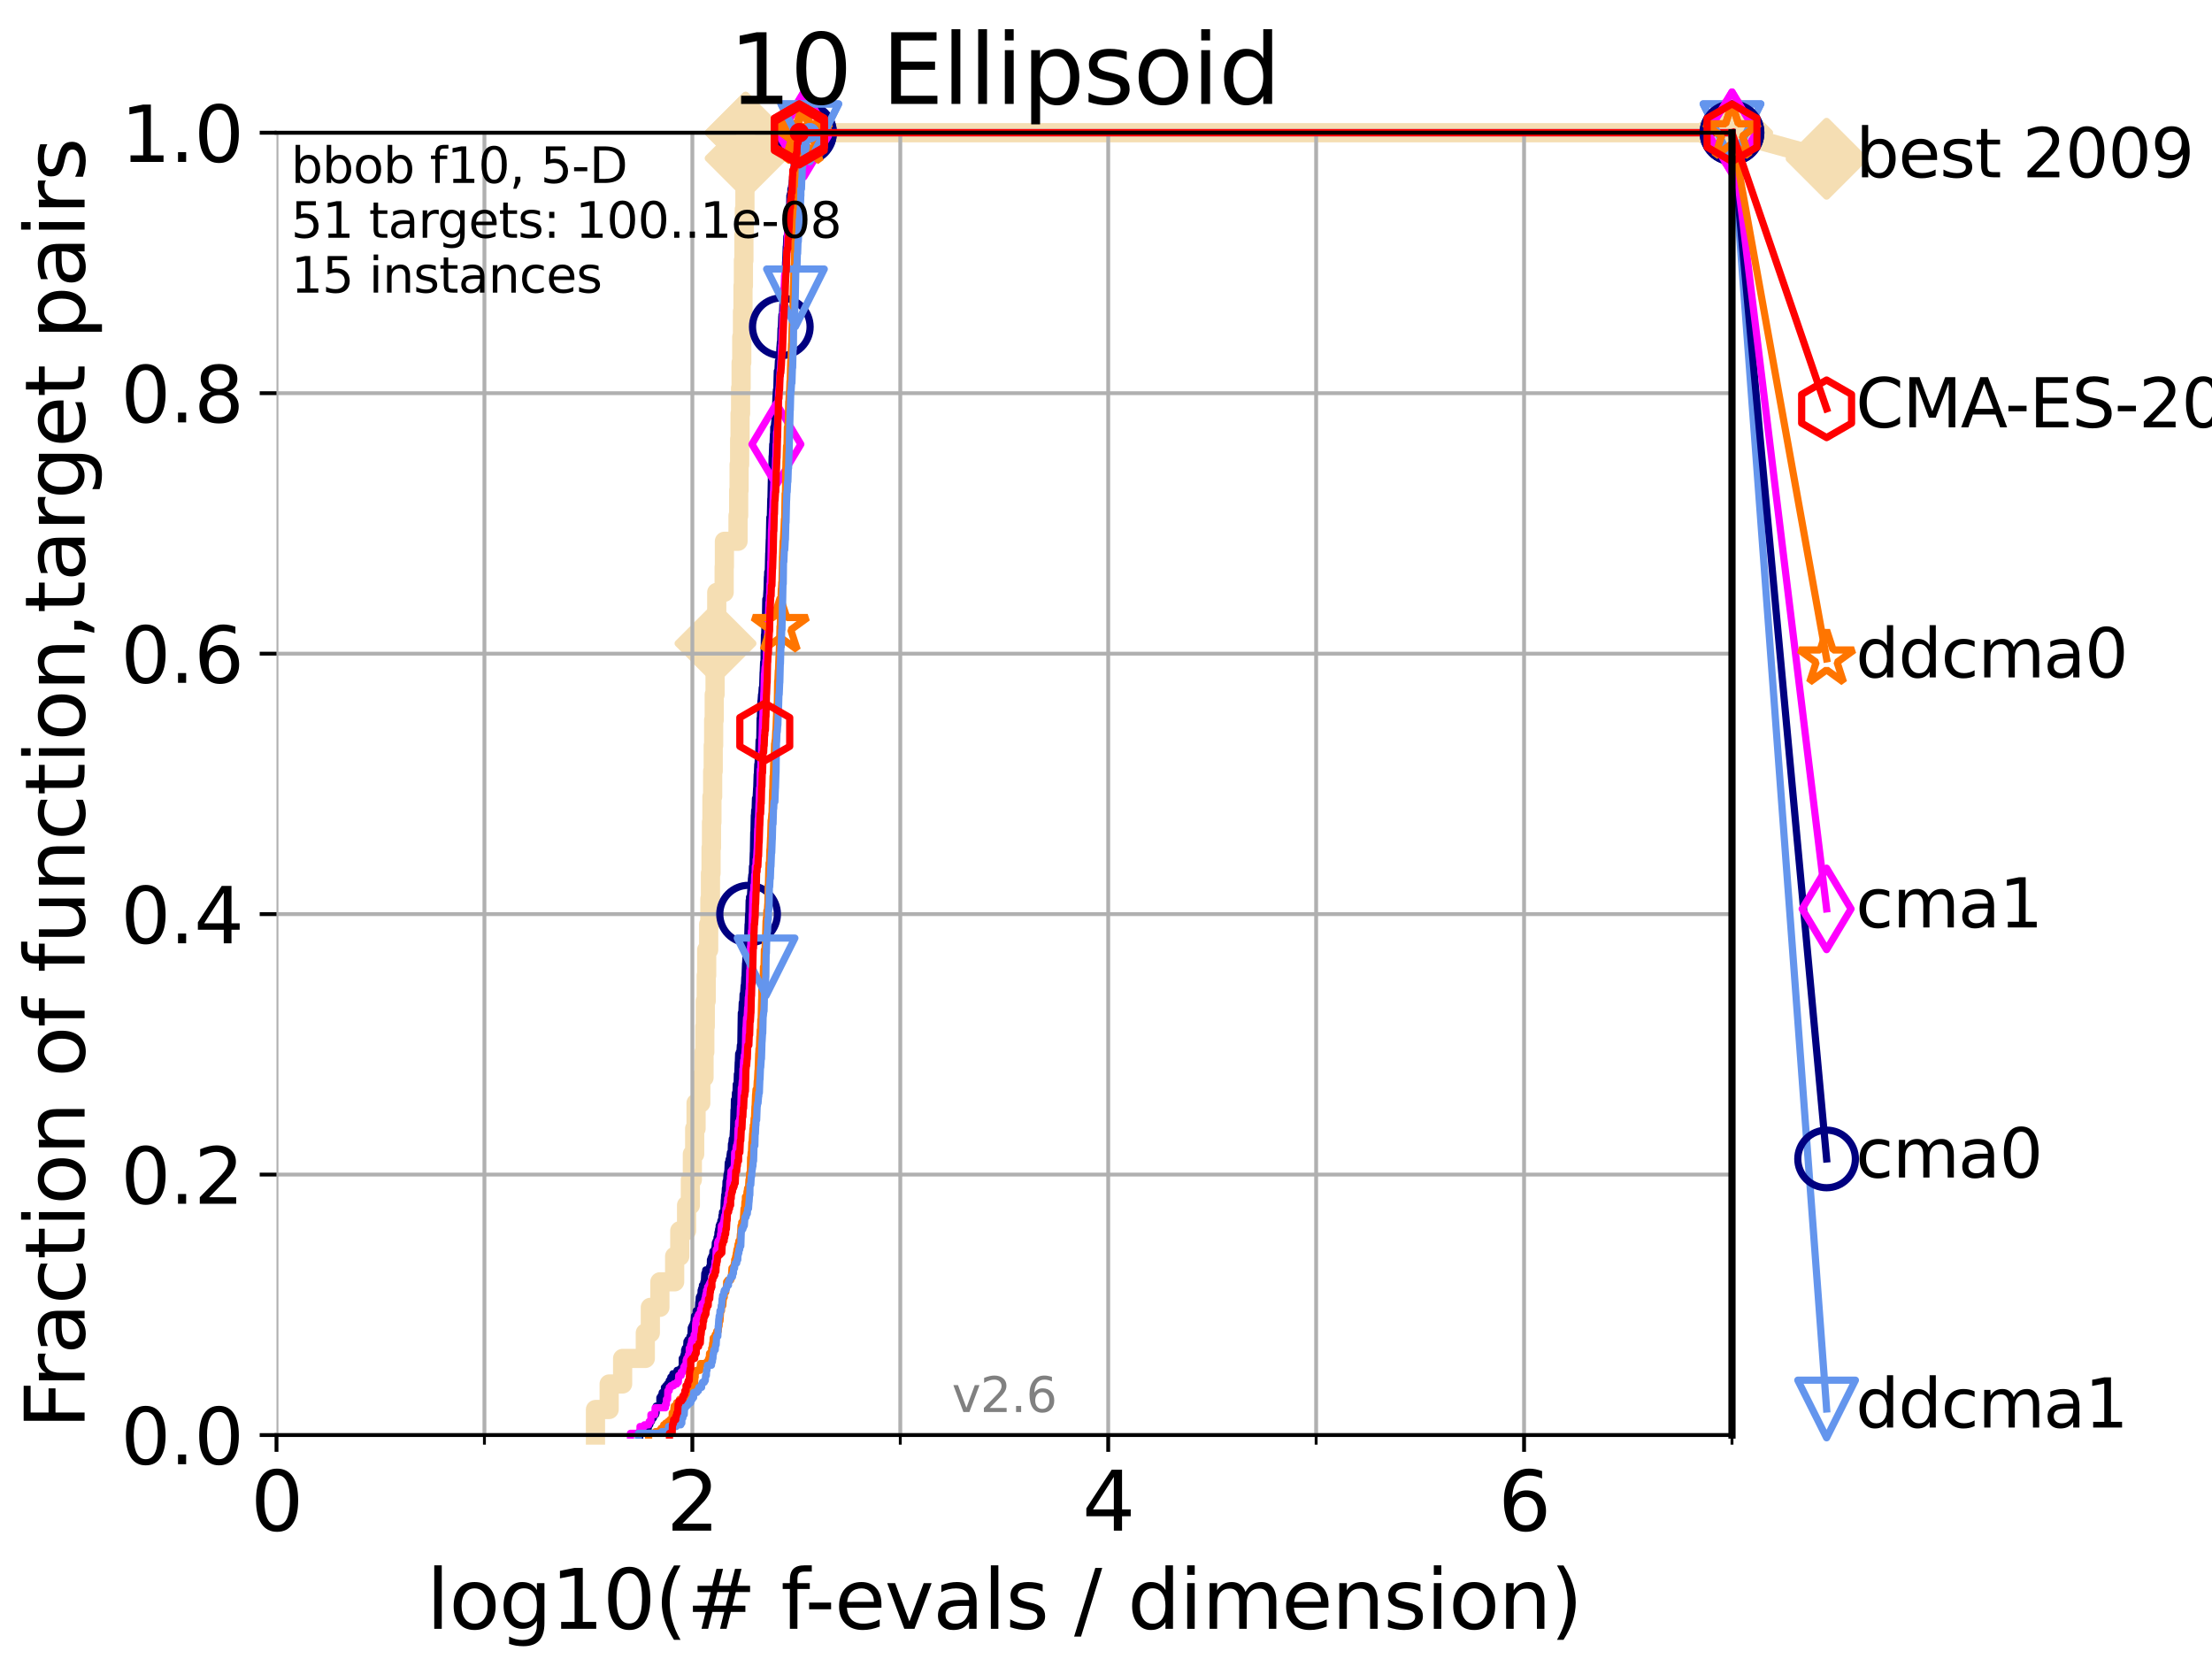 <?xml version="1.0" encoding="utf-8" standalone="no"?>
<!DOCTYPE svg PUBLIC "-//W3C//DTD SVG 1.1//EN"
  "http://www.w3.org/Graphics/SVG/1.1/DTD/svg11.dtd">
<svg xmlns:xlink="http://www.w3.org/1999/xlink" width="460.8pt" height="345.6pt" viewBox="0 0 460.8 345.6" xmlns="http://www.w3.org/2000/svg" version="1.1">
 <defs>
  <style type="text/css">*{stroke-linejoin: round; stroke-linecap: butt}</style>
 </defs>
 <g id="figure_1">
  <g id="patch_1">
   <path d="M 0 345.6 
L 460.8 345.6 
L 460.8 0 
L 0 0 
z
" style="fill: #ffffff"/>
  </g>
  <g id="axes_1">
   <g id="patch_2">
    <path d="M 57.6 298.944 
L 360.806 298.944 
L 360.806 27.648 
L 57.6 27.648 
z
" style="fill: #ffffff"/>
   </g>
   <g id="line2d_1">
    <path d="M 124.047 298.944 
L 124.047 293.624 
L 126.899 293.624 
L 126.899 288.305 
L 129.704 288.305 
L 129.704 282.985 
L 134.432 282.985 
L 134.432 277.666 
L 135.479 277.666 
L 135.479 272.346 
L 137.467 272.346 
L 137.467 267.027 
L 140.543 267.027 
L 140.543 261.707 
L 141.611 261.707 
L 141.611 256.388 
L 143.026 256.388 
L 143.026 251.068 
L 143.812 251.068 
L 143.812 245.749 
L 144.23 245.749 
L 144.23 240.429 
L 144.713 240.429 
L 144.713 235.11 
L 145.004 235.11 
L 145.004 229.79 
L 145.989 229.79 
L 145.989 224.471 
L 146.662 224.471 
L 146.662 219.151 
L 146.827 219.151 
L 146.827 213.832 
L 146.925 213.832 
L 146.925 208.512 
L 147.119 208.512 
L 147.119 203.192 
L 147.216 203.192 
L 147.216 197.873 
L 147.629 197.873 
L 147.629 192.553 
L 147.878 192.553 
L 147.878 187.234 
L 148.002 187.234 
L 148.002 181.914 
L 148.125 181.914 
L 148.125 176.595 
L 148.216 176.595 
L 148.216 171.275 
L 148.307 171.275 
L 148.307 165.956 
L 148.458 165.956 
L 148.458 160.636 
L 148.578 160.636 
L 148.578 155.317 
L 148.667 155.317 
L 148.667 149.997 
L 148.786 149.997 
L 148.786 144.678 
L 148.962 144.678 
L 148.962 139.358 
L 149.05 139.358 
L 149.05 134.039 
L 149.195 134.039 
L 149.195 128.719 
L 149.31 128.719 
L 149.31 123.4 
L 150.853 123.4 
L 150.853 118.08 
L 150.906 118.08 
L 150.906 112.76 
L 153.742 112.76 
L 153.742 107.441 
L 153.877 107.441 
L 153.877 102.121 
L 153.967 102.121 
L 153.967 96.802 
L 154.079 96.802 
L 154.079 91.482 
L 154.168 91.482 
L 154.168 86.163 
L 154.279 86.163 
L 154.279 80.843 
L 154.389 80.843 
L 154.389 75.524 
L 154.52 75.524 
L 154.52 70.204 
L 154.671 70.204 
L 154.671 64.885 
L 154.779 64.885 
L 154.779 59.565 
L 154.865 59.565 
L 154.865 54.246 
L 154.971 54.246 
L 154.971 48.926 
L 155.056 48.926 
L 155.056 43.607 
L 155.183 43.607 
L 155.183 38.287 
L 155.225 38.287 
L 155.225 32.968 
L 155.329 32.968 
L 155.329 27.648 
L 360.806 27.648 
" style="fill: none; stroke: #f5deb3; stroke-width: 4; stroke-linecap: square"/>
   </g>
   <g id="line2d_2">
    <defs>
     <path id="m1ce84a1499" d="M -0 7.778 
L 7.778 0 
L 0 -7.778 
L -7.778 -0 
z
" style="stroke: #f5deb3; stroke-width: 1.5; stroke-linejoin: miter"/>
    </defs>
    <g>
     <use xlink:href="#m1ce84a1499" x="149.05" y="134.039" style="fill: #f5deb3; stroke: #f5deb3; stroke-width: 1.5; stroke-linejoin: miter"/>
     <use xlink:href="#m1ce84a1499" x="155.329" y="32.968" style="fill: #f5deb3; stroke: #f5deb3; stroke-width: 1.5; stroke-linejoin: miter"/>
     <use xlink:href="#m1ce84a1499" x="155.329" y="27.648" style="fill: #f5deb3; stroke: #f5deb3; stroke-width: 1.5; stroke-linejoin: miter"/>
     <use xlink:href="#m1ce84a1499" x="155.329" y="27.648" style="fill: #f5deb3; stroke: #f5deb3; stroke-width: 1.5; stroke-linejoin: miter"/>
     <use xlink:href="#m1ce84a1499" x="360.806" y="27.648" style="fill: #f5deb3; stroke: #f5deb3; stroke-width: 1.5; stroke-linejoin: miter"/>
    </g>
   </g>
   <g id="line2d_3">
    <path style="fill: none; stroke: #f5deb3; stroke-width: 4; stroke-linecap: square"/>
    <g/>
   </g>
   <g id="line2d_4">
    <path d="M 360.806 27.648 
L 380.515 33.074 
" style="fill: none; stroke: #f5deb3; stroke-width: 4; stroke-linecap: square"/>
    <g>
     <use xlink:href="#m1ce84a1499" x="360.806" y="27.648" style="fill: #f5deb3; stroke: #f5deb3; stroke-width: 1.5; stroke-linejoin: miter"/>
     <use xlink:href="#m1ce84a1499" x="380.515" y="33.074" style="fill: #f5deb3; stroke: #f5deb3; stroke-width: 1.5; stroke-linejoin: miter"/>
    </g>
   </g>
   <g id="matplotlib.axis_1">
    <g id="xtick_1">
     <g id="line2d_5">
      <path d="M 57.6 298.944 
L 57.6 27.648 
" clip-path="url(#p5f643d23f0)" style="fill: none; stroke: #b0b0b0; stroke-width: 0.8; stroke-linecap: square"/>
     </g>
     <g id="line2d_6">
      <defs>
       <path id="m4bc21e4d8d" d="M 0 0 
L 0 3.5 
" style="stroke: #000000; stroke-width: 0.8"/>
      </defs>
      <g>
       <use xlink:href="#m4bc21e4d8d" x="57.6" y="298.944" style="stroke: #000000; stroke-width: 0.8"/>
      </g>
     </g>
     <g id="text_1">
      <!-- 0 -->
      <g transform="translate(52.192 318.861)scale(0.17 -0.17)">
       <defs>
        <path id="DejaVuSans-30" d="M 2034 4250 
Q 1547 4250 1301 3770 
Q 1056 3291 1056 2328 
Q 1056 1369 1301 889 
Q 1547 409 2034 409 
Q 2525 409 2770 889 
Q 3016 1369 3016 2328 
Q 3016 3291 2770 3770 
Q 2525 4250 2034 4250 
z
M 2034 4750 
Q 2819 4750 3233 4129 
Q 3647 3509 3647 2328 
Q 3647 1150 3233 529 
Q 2819 -91 2034 -91 
Q 1250 -91 836 529 
Q 422 1150 422 2328 
Q 422 3509 836 4129 
Q 1250 4750 2034 4750 
z
" transform="scale(0.016)"/>
       </defs>
       <use xlink:href="#DejaVuSans-30"/>
      </g>
     </g>
    </g>
    <g id="xtick_2">
     <g id="line2d_7">
      <path d="M 144.23 298.944 
L 144.23 27.648 
" clip-path="url(#p5f643d23f0)" style="fill: none; stroke: #b0b0b0; stroke-width: 0.8; stroke-linecap: square"/>
     </g>
     <g id="line2d_8">
      <g>
       <use xlink:href="#m4bc21e4d8d" x="144.23" y="298.944" style="stroke: #000000; stroke-width: 0.8"/>
      </g>
     </g>
     <g id="text_2">
      <!-- 2 -->
      <g transform="translate(138.822 318.861)scale(0.17 -0.17)">
       <defs>
        <path id="DejaVuSans-32" d="M 1228 531 
L 3431 531 
L 3431 0 
L 469 0 
L 469 531 
Q 828 903 1448 1529 
Q 2069 2156 2228 2338 
Q 2531 2678 2651 2914 
Q 2772 3150 2772 3378 
Q 2772 3750 2511 3984 
Q 2250 4219 1831 4219 
Q 1534 4219 1204 4116 
Q 875 4013 500 3803 
L 500 4441 
Q 881 4594 1212 4672 
Q 1544 4750 1819 4750 
Q 2544 4750 2975 4387 
Q 3406 4025 3406 3419 
Q 3406 3131 3298 2873 
Q 3191 2616 2906 2266 
Q 2828 2175 2409 1742 
Q 1991 1309 1228 531 
z
" transform="scale(0.016)"/>
       </defs>
       <use xlink:href="#DejaVuSans-32"/>
      </g>
     </g>
    </g>
    <g id="xtick_3">
     <g id="line2d_9">
      <path d="M 230.861 298.944 
L 230.861 27.648 
" clip-path="url(#p5f643d23f0)" style="fill: none; stroke: #b0b0b0; stroke-width: 0.8; stroke-linecap: square"/>
     </g>
     <g id="line2d_10">
      <g>
       <use xlink:href="#m4bc21e4d8d" x="230.861" y="298.944" style="stroke: #000000; stroke-width: 0.8"/>
      </g>
     </g>
     <g id="text_3">
      <!-- 4 -->
      <g transform="translate(225.453 318.861)scale(0.17 -0.17)">
       <defs>
        <path id="DejaVuSans-34" d="M 2419 4116 
L 825 1625 
L 2419 1625 
L 2419 4116 
z
M 2253 4666 
L 3047 4666 
L 3047 1625 
L 3713 1625 
L 3713 1100 
L 3047 1100 
L 3047 0 
L 2419 0 
L 2419 1100 
L 313 1100 
L 313 1709 
L 2253 4666 
z
" transform="scale(0.016)"/>
       </defs>
       <use xlink:href="#DejaVuSans-34"/>
      </g>
     </g>
    </g>
    <g id="xtick_4">
     <g id="line2d_11">
      <path d="M 317.491 298.944 
L 317.491 27.648 
" clip-path="url(#p5f643d23f0)" style="fill: none; stroke: #b0b0b0; stroke-width: 0.8; stroke-linecap: square"/>
     </g>
     <g id="line2d_12">
      <g>
       <use xlink:href="#m4bc21e4d8d" x="317.491" y="298.944" style="stroke: #000000; stroke-width: 0.8"/>
      </g>
     </g>
     <g id="text_4">
      <!-- 6 -->
      <g transform="translate(312.083 318.861)scale(0.17 -0.17)">
       <defs>
        <path id="DejaVuSans-36" d="M 2113 2584 
Q 1688 2584 1439 2293 
Q 1191 2003 1191 1497 
Q 1191 994 1439 701 
Q 1688 409 2113 409 
Q 2538 409 2786 701 
Q 3034 994 3034 1497 
Q 3034 2003 2786 2293 
Q 2538 2584 2113 2584 
z
M 3366 4563 
L 3366 3988 
Q 3128 4100 2886 4159 
Q 2644 4219 2406 4219 
Q 1781 4219 1451 3797 
Q 1122 3375 1075 2522 
Q 1259 2794 1537 2939 
Q 1816 3084 2150 3084 
Q 2853 3084 3261 2657 
Q 3669 2231 3669 1497 
Q 3669 778 3244 343 
Q 2819 -91 2113 -91 
Q 1303 -91 875 529 
Q 447 1150 447 2328 
Q 447 3434 972 4092 
Q 1497 4750 2381 4750 
Q 2619 4750 2861 4703 
Q 3103 4656 3366 4563 
z
" transform="scale(0.016)"/>
       </defs>
       <use xlink:href="#DejaVuSans-36"/>
      </g>
     </g>
    </g>
    <g id="xtick_5">
     <g id="line2d_13">
      <path d="M 100.915 298.944 
L 100.915 27.648 
" clip-path="url(#p5f643d23f0)" style="fill: none; stroke: #b0b0b0; stroke-width: 0.8; stroke-linecap: square"/>
     </g>
     <g id="line2d_14">
      <defs>
       <path id="m3d28ad4a21" d="M 0 0 
L 0 2 
" style="stroke: #000000; stroke-width: 0.6"/>
      </defs>
      <g>
       <use xlink:href="#m3d28ad4a21" x="100.915" y="298.944" style="stroke: #000000; stroke-width: 0.6"/>
      </g>
     </g>
    </g>
    <g id="xtick_6">
     <g id="line2d_15">
      <path d="M 187.546 298.944 
L 187.546 27.648 
" clip-path="url(#p5f643d23f0)" style="fill: none; stroke: #b0b0b0; stroke-width: 0.8; stroke-linecap: square"/>
     </g>
     <g id="line2d_16">
      <g>
       <use xlink:href="#m3d28ad4a21" x="187.546" y="298.944" style="stroke: #000000; stroke-width: 0.6"/>
      </g>
     </g>
    </g>
    <g id="xtick_7">
     <g id="line2d_17">
      <path d="M 274.176 298.944 
L 274.176 27.648 
" clip-path="url(#p5f643d23f0)" style="fill: none; stroke: #b0b0b0; stroke-width: 0.8; stroke-linecap: square"/>
     </g>
     <g id="line2d_18">
      <g>
       <use xlink:href="#m3d28ad4a21" x="274.176" y="298.944" style="stroke: #000000; stroke-width: 0.6"/>
      </g>
     </g>
    </g>
    <g id="xtick_8">
     <g id="line2d_19">
      <path d="M 360.806 298.944 
L 360.806 27.648 
" clip-path="url(#p5f643d23f0)" style="fill: none; stroke: #b0b0b0; stroke-width: 0.8; stroke-linecap: square"/>
     </g>
     <g id="line2d_20">
      <g>
       <use xlink:href="#m3d28ad4a21" x="360.806" y="298.944" style="stroke: #000000; stroke-width: 0.6"/>
      </g>
     </g>
    </g>
    <g id="text_5">
     <!-- log10(# f-evals / dimension) -->
     <g transform="translate(88.823 339.314)scale(0.17 -0.17)">
      <defs>
       <path id="DejaVuSans-6c" d="M 603 4863 
L 1178 4863 
L 1178 0 
L 603 0 
L 603 4863 
z
" transform="scale(0.016)"/>
       <path id="DejaVuSans-6f" d="M 1959 3097 
Q 1497 3097 1228 2736 
Q 959 2375 959 1747 
Q 959 1119 1226 758 
Q 1494 397 1959 397 
Q 2419 397 2687 759 
Q 2956 1122 2956 1747 
Q 2956 2369 2687 2733 
Q 2419 3097 1959 3097 
z
M 1959 3584 
Q 2709 3584 3137 3096 
Q 3566 2609 3566 1747 
Q 3566 888 3137 398 
Q 2709 -91 1959 -91 
Q 1206 -91 779 398 
Q 353 888 353 1747 
Q 353 2609 779 3096 
Q 1206 3584 1959 3584 
z
" transform="scale(0.016)"/>
       <path id="DejaVuSans-67" d="M 2906 1791 
Q 2906 2416 2648 2759 
Q 2391 3103 1925 3103 
Q 1463 3103 1205 2759 
Q 947 2416 947 1791 
Q 947 1169 1205 825 
Q 1463 481 1925 481 
Q 2391 481 2648 825 
Q 2906 1169 2906 1791 
z
M 3481 434 
Q 3481 -459 3084 -895 
Q 2688 -1331 1869 -1331 
Q 1566 -1331 1297 -1286 
Q 1028 -1241 775 -1147 
L 775 -588 
Q 1028 -725 1275 -790 
Q 1522 -856 1778 -856 
Q 2344 -856 2625 -561 
Q 2906 -266 2906 331 
L 2906 616 
Q 2728 306 2450 153 
Q 2172 0 1784 0 
Q 1141 0 747 490 
Q 353 981 353 1791 
Q 353 2603 747 3093 
Q 1141 3584 1784 3584 
Q 2172 3584 2450 3431 
Q 2728 3278 2906 2969 
L 2906 3500 
L 3481 3500 
L 3481 434 
z
" transform="scale(0.016)"/>
       <path id="DejaVuSans-31" d="M 794 531 
L 1825 531 
L 1825 4091 
L 703 3866 
L 703 4441 
L 1819 4666 
L 2450 4666 
L 2450 531 
L 3481 531 
L 3481 0 
L 794 0 
L 794 531 
z
" transform="scale(0.016)"/>
       <path id="DejaVuSans-28" d="M 1984 4856 
Q 1566 4138 1362 3434 
Q 1159 2731 1159 2009 
Q 1159 1288 1364 580 
Q 1569 -128 1984 -844 
L 1484 -844 
Q 1016 -109 783 600 
Q 550 1309 550 2009 
Q 550 2706 781 3412 
Q 1013 4119 1484 4856 
L 1984 4856 
z
" transform="scale(0.016)"/>
       <path id="DejaVuSans-23" d="M 3272 2816 
L 2363 2816 
L 2100 1772 
L 3016 1772 
L 3272 2816 
z
M 2803 4594 
L 2478 3297 
L 3391 3297 
L 3719 4594 
L 4219 4594 
L 3897 3297 
L 4872 3297 
L 4872 2816 
L 3775 2816 
L 3519 1772 
L 4513 1772 
L 4513 1294 
L 3397 1294 
L 3072 0 
L 2572 0 
L 2894 1294 
L 1978 1294 
L 1656 0 
L 1153 0 
L 1478 1294 
L 494 1294 
L 494 1772 
L 1594 1772 
L 1856 2816 
L 850 2816 
L 850 3297 
L 1978 3297 
L 2297 4594 
L 2803 4594 
z
" transform="scale(0.016)"/>
       <path id="DejaVuSans-20" transform="scale(0.016)"/>
       <path id="DejaVuSans-66" d="M 2375 4863 
L 2375 4384 
L 1825 4384 
Q 1516 4384 1395 4259 
Q 1275 4134 1275 3809 
L 1275 3500 
L 2222 3500 
L 2222 3053 
L 1275 3053 
L 1275 0 
L 697 0 
L 697 3053 
L 147 3053 
L 147 3500 
L 697 3500 
L 697 3744 
Q 697 4328 969 4595 
Q 1241 4863 1831 4863 
L 2375 4863 
z
" transform="scale(0.016)"/>
       <path id="DejaVuSans-2d" d="M 313 2009 
L 1997 2009 
L 1997 1497 
L 313 1497 
L 313 2009 
z
" transform="scale(0.016)"/>
       <path id="DejaVuSans-65" d="M 3597 1894 
L 3597 1613 
L 953 1613 
Q 991 1019 1311 708 
Q 1631 397 2203 397 
Q 2534 397 2845 478 
Q 3156 559 3463 722 
L 3463 178 
Q 3153 47 2828 -22 
Q 2503 -91 2169 -91 
Q 1331 -91 842 396 
Q 353 884 353 1716 
Q 353 2575 817 3079 
Q 1281 3584 2069 3584 
Q 2775 3584 3186 3129 
Q 3597 2675 3597 1894 
z
M 3022 2063 
Q 3016 2534 2758 2815 
Q 2500 3097 2075 3097 
Q 1594 3097 1305 2825 
Q 1016 2553 972 2059 
L 3022 2063 
z
" transform="scale(0.016)"/>
       <path id="DejaVuSans-76" d="M 191 3500 
L 800 3500 
L 1894 563 
L 2988 3500 
L 3597 3500 
L 2284 0 
L 1503 0 
L 191 3500 
z
" transform="scale(0.016)"/>
       <path id="DejaVuSans-61" d="M 2194 1759 
Q 1497 1759 1228 1600 
Q 959 1441 959 1056 
Q 959 750 1161 570 
Q 1363 391 1709 391 
Q 2188 391 2477 730 
Q 2766 1069 2766 1631 
L 2766 1759 
L 2194 1759 
z
M 3341 1997 
L 3341 0 
L 2766 0 
L 2766 531 
Q 2569 213 2275 61 
Q 1981 -91 1556 -91 
Q 1019 -91 701 211 
Q 384 513 384 1019 
Q 384 1609 779 1909 
Q 1175 2209 1959 2209 
L 2766 2209 
L 2766 2266 
Q 2766 2663 2505 2880 
Q 2244 3097 1772 3097 
Q 1472 3097 1187 3025 
Q 903 2953 641 2809 
L 641 3341 
Q 956 3463 1253 3523 
Q 1550 3584 1831 3584 
Q 2591 3584 2966 3190 
Q 3341 2797 3341 1997 
z
" transform="scale(0.016)"/>
       <path id="DejaVuSans-73" d="M 2834 3397 
L 2834 2853 
Q 2591 2978 2328 3040 
Q 2066 3103 1784 3103 
Q 1356 3103 1142 2972 
Q 928 2841 928 2578 
Q 928 2378 1081 2264 
Q 1234 2150 1697 2047 
L 1894 2003 
Q 2506 1872 2764 1633 
Q 3022 1394 3022 966 
Q 3022 478 2636 193 
Q 2250 -91 1575 -91 
Q 1294 -91 989 -36 
Q 684 19 347 128 
L 347 722 
Q 666 556 975 473 
Q 1284 391 1588 391 
Q 1994 391 2212 530 
Q 2431 669 2431 922 
Q 2431 1156 2273 1281 
Q 2116 1406 1581 1522 
L 1381 1569 
Q 847 1681 609 1914 
Q 372 2147 372 2553 
Q 372 3047 722 3315 
Q 1072 3584 1716 3584 
Q 2034 3584 2315 3537 
Q 2597 3491 2834 3397 
z
" transform="scale(0.016)"/>
       <path id="DejaVuSans-2f" d="M 1625 4666 
L 2156 4666 
L 531 -594 
L 0 -594 
L 1625 4666 
z
" transform="scale(0.016)"/>
       <path id="DejaVuSans-64" d="M 2906 2969 
L 2906 4863 
L 3481 4863 
L 3481 0 
L 2906 0 
L 2906 525 
Q 2725 213 2448 61 
Q 2172 -91 1784 -91 
Q 1150 -91 751 415 
Q 353 922 353 1747 
Q 353 2572 751 3078 
Q 1150 3584 1784 3584 
Q 2172 3584 2448 3432 
Q 2725 3281 2906 2969 
z
M 947 1747 
Q 947 1113 1208 752 
Q 1469 391 1925 391 
Q 2381 391 2643 752 
Q 2906 1113 2906 1747 
Q 2906 2381 2643 2742 
Q 2381 3103 1925 3103 
Q 1469 3103 1208 2742 
Q 947 2381 947 1747 
z
" transform="scale(0.016)"/>
       <path id="DejaVuSans-69" d="M 603 3500 
L 1178 3500 
L 1178 0 
L 603 0 
L 603 3500 
z
M 603 4863 
L 1178 4863 
L 1178 4134 
L 603 4134 
L 603 4863 
z
" transform="scale(0.016)"/>
       <path id="DejaVuSans-6d" d="M 3328 2828 
Q 3544 3216 3844 3400 
Q 4144 3584 4550 3584 
Q 5097 3584 5394 3201 
Q 5691 2819 5691 2113 
L 5691 0 
L 5113 0 
L 5113 2094 
Q 5113 2597 4934 2840 
Q 4756 3084 4391 3084 
Q 3944 3084 3684 2787 
Q 3425 2491 3425 1978 
L 3425 0 
L 2847 0 
L 2847 2094 
Q 2847 2600 2669 2842 
Q 2491 3084 2119 3084 
Q 1678 3084 1418 2786 
Q 1159 2488 1159 1978 
L 1159 0 
L 581 0 
L 581 3500 
L 1159 3500 
L 1159 2956 
Q 1356 3278 1631 3431 
Q 1906 3584 2284 3584 
Q 2666 3584 2933 3390 
Q 3200 3197 3328 2828 
z
" transform="scale(0.016)"/>
       <path id="DejaVuSans-6e" d="M 3513 2113 
L 3513 0 
L 2938 0 
L 2938 2094 
Q 2938 2591 2744 2837 
Q 2550 3084 2163 3084 
Q 1697 3084 1428 2787 
Q 1159 2491 1159 1978 
L 1159 0 
L 581 0 
L 581 3500 
L 1159 3500 
L 1159 2956 
Q 1366 3272 1645 3428 
Q 1925 3584 2291 3584 
Q 2894 3584 3203 3211 
Q 3513 2838 3513 2113 
z
" transform="scale(0.016)"/>
       <path id="DejaVuSans-29" d="M 513 4856 
L 1013 4856 
Q 1481 4119 1714 3412 
Q 1947 2706 1947 2009 
Q 1947 1309 1714 600 
Q 1481 -109 1013 -844 
L 513 -844 
Q 928 -128 1133 580 
Q 1338 1288 1338 2009 
Q 1338 2731 1133 3434 
Q 928 4138 513 4856 
z
" transform="scale(0.016)"/>
      </defs>
      <use xlink:href="#DejaVuSans-6c"/>
      <use xlink:href="#DejaVuSans-6f" x="27.783"/>
      <use xlink:href="#DejaVuSans-67" x="88.965"/>
      <use xlink:href="#DejaVuSans-31" x="152.441"/>
      <use xlink:href="#DejaVuSans-30" x="216.064"/>
      <use xlink:href="#DejaVuSans-28" x="279.688"/>
      <use xlink:href="#DejaVuSans-23" x="318.701"/>
      <use xlink:href="#DejaVuSans-20" x="402.49"/>
      <use xlink:href="#DejaVuSans-66" x="434.277"/>
      <use xlink:href="#DejaVuSans-2d" x="463.982"/>
      <use xlink:href="#DejaVuSans-65" x="500.066"/>
      <use xlink:href="#DejaVuSans-76" x="561.59"/>
      <use xlink:href="#DejaVuSans-61" x="620.77"/>
      <use xlink:href="#DejaVuSans-6c" x="682.049"/>
      <use xlink:href="#DejaVuSans-73" x="709.832"/>
      <use xlink:href="#DejaVuSans-20" x="761.932"/>
      <use xlink:href="#DejaVuSans-2f" x="793.719"/>
      <use xlink:href="#DejaVuSans-20" x="827.41"/>
      <use xlink:href="#DejaVuSans-64" x="859.197"/>
      <use xlink:href="#DejaVuSans-69" x="922.674"/>
      <use xlink:href="#DejaVuSans-6d" x="950.457"/>
      <use xlink:href="#DejaVuSans-65" x="1047.869"/>
      <use xlink:href="#DejaVuSans-6e" x="1109.393"/>
      <use xlink:href="#DejaVuSans-73" x="1172.771"/>
      <use xlink:href="#DejaVuSans-69" x="1224.871"/>
      <use xlink:href="#DejaVuSans-6f" x="1252.654"/>
      <use xlink:href="#DejaVuSans-6e" x="1313.836"/>
      <use xlink:href="#DejaVuSans-29" x="1377.215"/>
     </g>
    </g>
   </g>
   <g id="matplotlib.axis_2">
    <g id="ytick_1">
     <g id="line2d_21">
      <path d="M 57.6 298.944 
L 360.806 298.944 
" clip-path="url(#p5f643d23f0)" style="fill: none; stroke: #b0b0b0; stroke-width: 0.8; stroke-linecap: square"/>
     </g>
     <g id="line2d_22">
      <defs>
       <path id="me0b0e1b521" d="M 0 0 
L -3.5 0 
" style="stroke: #000000; stroke-width: 0.8"/>
      </defs>
      <g>
       <use xlink:href="#me0b0e1b521" x="57.6" y="298.944" style="stroke: #000000; stroke-width: 0.8"/>
      </g>
     </g>
     <g id="text_6">
      <!-- 0.0 -->
      <g transform="translate(25.155 305.023)scale(0.16 -0.16)">
       <defs>
        <path id="DejaVuSans-2e" d="M 684 794 
L 1344 794 
L 1344 0 
L 684 0 
L 684 794 
z
" transform="scale(0.016)"/>
       </defs>
       <use xlink:href="#DejaVuSans-30"/>
       <use xlink:href="#DejaVuSans-2e" x="63.623"/>
       <use xlink:href="#DejaVuSans-30" x="95.41"/>
      </g>
     </g>
    </g>
    <g id="ytick_2">
     <g id="line2d_23">
      <path d="M 57.6 244.685 
L 360.806 244.685 
" clip-path="url(#p5f643d23f0)" style="fill: none; stroke: #b0b0b0; stroke-width: 0.8; stroke-linecap: square"/>
     </g>
     <g id="line2d_24">
      <g>
       <use xlink:href="#me0b0e1b521" x="57.6" y="244.685" style="stroke: #000000; stroke-width: 0.8"/>
      </g>
     </g>
     <g id="text_7">
      <!-- 0.2 -->
      <g transform="translate(25.155 250.764)scale(0.16 -0.16)">
       <use xlink:href="#DejaVuSans-30"/>
       <use xlink:href="#DejaVuSans-2e" x="63.623"/>
       <use xlink:href="#DejaVuSans-32" x="95.41"/>
      </g>
     </g>
    </g>
    <g id="ytick_3">
     <g id="line2d_25">
      <path d="M 57.6 190.426 
L 360.806 190.426 
" clip-path="url(#p5f643d23f0)" style="fill: none; stroke: #b0b0b0; stroke-width: 0.8; stroke-linecap: square"/>
     </g>
     <g id="line2d_26">
      <g>
       <use xlink:href="#me0b0e1b521" x="57.6" y="190.426" style="stroke: #000000; stroke-width: 0.8"/>
      </g>
     </g>
     <g id="text_8">
      <!-- 0.4 -->
      <g transform="translate(25.155 196.504)scale(0.16 -0.16)">
       <use xlink:href="#DejaVuSans-30"/>
       <use xlink:href="#DejaVuSans-2e" x="63.623"/>
       <use xlink:href="#DejaVuSans-34" x="95.41"/>
      </g>
     </g>
    </g>
    <g id="ytick_4">
     <g id="line2d_27">
      <path d="M 57.6 136.166 
L 360.806 136.166 
" clip-path="url(#p5f643d23f0)" style="fill: none; stroke: #b0b0b0; stroke-width: 0.8; stroke-linecap: square"/>
     </g>
     <g id="line2d_28">
      <g>
       <use xlink:href="#me0b0e1b521" x="57.6" y="136.166" style="stroke: #000000; stroke-width: 0.8"/>
      </g>
     </g>
     <g id="text_9">
      <!-- 0.6 -->
      <g transform="translate(25.155 142.245)scale(0.16 -0.16)">
       <use xlink:href="#DejaVuSans-30"/>
       <use xlink:href="#DejaVuSans-2e" x="63.623"/>
       <use xlink:href="#DejaVuSans-36" x="95.41"/>
      </g>
     </g>
    </g>
    <g id="ytick_5">
     <g id="line2d_29">
      <path d="M 57.6 81.907 
L 360.806 81.907 
" clip-path="url(#p5f643d23f0)" style="fill: none; stroke: #b0b0b0; stroke-width: 0.8; stroke-linecap: square"/>
     </g>
     <g id="line2d_30">
      <g>
       <use xlink:href="#me0b0e1b521" x="57.6" y="81.907" style="stroke: #000000; stroke-width: 0.8"/>
      </g>
     </g>
     <g id="text_10">
      <!-- 0.8 -->
      <g transform="translate(25.155 87.986)scale(0.16 -0.16)">
       <defs>
        <path id="DejaVuSans-38" d="M 2034 2216 
Q 1584 2216 1326 1975 
Q 1069 1734 1069 1313 
Q 1069 891 1326 650 
Q 1584 409 2034 409 
Q 2484 409 2743 651 
Q 3003 894 3003 1313 
Q 3003 1734 2745 1975 
Q 2488 2216 2034 2216 
z
M 1403 2484 
Q 997 2584 770 2862 
Q 544 3141 544 3541 
Q 544 4100 942 4425 
Q 1341 4750 2034 4750 
Q 2731 4750 3128 4425 
Q 3525 4100 3525 3541 
Q 3525 3141 3298 2862 
Q 3072 2584 2669 2484 
Q 3125 2378 3379 2068 
Q 3634 1759 3634 1313 
Q 3634 634 3220 271 
Q 2806 -91 2034 -91 
Q 1263 -91 848 271 
Q 434 634 434 1313 
Q 434 1759 690 2068 
Q 947 2378 1403 2484 
z
M 1172 3481 
Q 1172 3119 1398 2916 
Q 1625 2713 2034 2713 
Q 2441 2713 2670 2916 
Q 2900 3119 2900 3481 
Q 2900 3844 2670 4047 
Q 2441 4250 2034 4250 
Q 1625 4250 1398 4047 
Q 1172 3844 1172 3481 
z
" transform="scale(0.016)"/>
       </defs>
       <use xlink:href="#DejaVuSans-30"/>
       <use xlink:href="#DejaVuSans-2e" x="63.623"/>
       <use xlink:href="#DejaVuSans-38" x="95.41"/>
      </g>
     </g>
    </g>
    <g id="ytick_6">
     <g id="line2d_31">
      <path d="M 57.6 27.648 
L 360.806 27.648 
" clip-path="url(#p5f643d23f0)" style="fill: none; stroke: #b0b0b0; stroke-width: 0.8; stroke-linecap: square"/>
     </g>
     <g id="line2d_32">
      <g>
       <use xlink:href="#me0b0e1b521" x="57.6" y="27.648" style="stroke: #000000; stroke-width: 0.8"/>
      </g>
     </g>
     <g id="text_11">
      <!-- 1.0 -->
      <g transform="translate(25.155 33.727)scale(0.16 -0.16)">
       <use xlink:href="#DejaVuSans-31"/>
       <use xlink:href="#DejaVuSans-2e" x="63.623"/>
       <use xlink:href="#DejaVuSans-30" x="95.41"/>
      </g>
     </g>
    </g>
    <g id="text_12">
     <!-- Fraction of function,target pairs -->
     <g transform="translate(17.62 297.681)rotate(-90)scale(0.17 -0.17)">
      <defs>
       <path id="DejaVuSans-46" d="M 628 4666 
L 3309 4666 
L 3309 4134 
L 1259 4134 
L 1259 2759 
L 3109 2759 
L 3109 2228 
L 1259 2228 
L 1259 0 
L 628 0 
L 628 4666 
z
" transform="scale(0.016)"/>
       <path id="DejaVuSans-72" d="M 2631 2963 
Q 2534 3019 2420 3045 
Q 2306 3072 2169 3072 
Q 1681 3072 1420 2755 
Q 1159 2438 1159 1844 
L 1159 0 
L 581 0 
L 581 3500 
L 1159 3500 
L 1159 2956 
Q 1341 3275 1631 3429 
Q 1922 3584 2338 3584 
Q 2397 3584 2469 3576 
Q 2541 3569 2628 3553 
L 2631 2963 
z
" transform="scale(0.016)"/>
       <path id="DejaVuSans-63" d="M 3122 3366 
L 3122 2828 
Q 2878 2963 2633 3030 
Q 2388 3097 2138 3097 
Q 1578 3097 1268 2742 
Q 959 2388 959 1747 
Q 959 1106 1268 751 
Q 1578 397 2138 397 
Q 2388 397 2633 464 
Q 2878 531 3122 666 
L 3122 134 
Q 2881 22 2623 -34 
Q 2366 -91 2075 -91 
Q 1284 -91 818 406 
Q 353 903 353 1747 
Q 353 2603 823 3093 
Q 1294 3584 2113 3584 
Q 2378 3584 2631 3529 
Q 2884 3475 3122 3366 
z
" transform="scale(0.016)"/>
       <path id="DejaVuSans-74" d="M 1172 4494 
L 1172 3500 
L 2356 3500 
L 2356 3053 
L 1172 3053 
L 1172 1153 
Q 1172 725 1289 603 
Q 1406 481 1766 481 
L 2356 481 
L 2356 0 
L 1766 0 
Q 1100 0 847 248 
Q 594 497 594 1153 
L 594 3053 
L 172 3053 
L 172 3500 
L 594 3500 
L 594 4494 
L 1172 4494 
z
" transform="scale(0.016)"/>
       <path id="DejaVuSans-75" d="M 544 1381 
L 544 3500 
L 1119 3500 
L 1119 1403 
Q 1119 906 1312 657 
Q 1506 409 1894 409 
Q 2359 409 2629 706 
Q 2900 1003 2900 1516 
L 2900 3500 
L 3475 3500 
L 3475 0 
L 2900 0 
L 2900 538 
Q 2691 219 2414 64 
Q 2138 -91 1772 -91 
Q 1169 -91 856 284 
Q 544 659 544 1381 
z
M 1991 3584 
L 1991 3584 
z
" transform="scale(0.016)"/>
       <path id="DejaVuSans-2c" d="M 750 794 
L 1409 794 
L 1409 256 
L 897 -744 
L 494 -744 
L 750 256 
L 750 794 
z
" transform="scale(0.016)"/>
       <path id="DejaVuSans-70" d="M 1159 525 
L 1159 -1331 
L 581 -1331 
L 581 3500 
L 1159 3500 
L 1159 2969 
Q 1341 3281 1617 3432 
Q 1894 3584 2278 3584 
Q 2916 3584 3314 3078 
Q 3713 2572 3713 1747 
Q 3713 922 3314 415 
Q 2916 -91 2278 -91 
Q 1894 -91 1617 61 
Q 1341 213 1159 525 
z
M 3116 1747 
Q 3116 2381 2855 2742 
Q 2594 3103 2138 3103 
Q 1681 3103 1420 2742 
Q 1159 2381 1159 1747 
Q 1159 1113 1420 752 
Q 1681 391 2138 391 
Q 2594 391 2855 752 
Q 3116 1113 3116 1747 
z
" transform="scale(0.016)"/>
      </defs>
      <use xlink:href="#DejaVuSans-46"/>
      <use xlink:href="#DejaVuSans-72" x="50.27"/>
      <use xlink:href="#DejaVuSans-61" x="91.383"/>
      <use xlink:href="#DejaVuSans-63" x="152.662"/>
      <use xlink:href="#DejaVuSans-74" x="207.643"/>
      <use xlink:href="#DejaVuSans-69" x="246.852"/>
      <use xlink:href="#DejaVuSans-6f" x="274.635"/>
      <use xlink:href="#DejaVuSans-6e" x="335.816"/>
      <use xlink:href="#DejaVuSans-20" x="399.195"/>
      <use xlink:href="#DejaVuSans-6f" x="430.982"/>
      <use xlink:href="#DejaVuSans-66" x="492.164"/>
      <use xlink:href="#DejaVuSans-20" x="527.369"/>
      <use xlink:href="#DejaVuSans-66" x="559.156"/>
      <use xlink:href="#DejaVuSans-75" x="594.361"/>
      <use xlink:href="#DejaVuSans-6e" x="657.74"/>
      <use xlink:href="#DejaVuSans-63" x="721.119"/>
      <use xlink:href="#DejaVuSans-74" x="776.1"/>
      <use xlink:href="#DejaVuSans-69" x="815.309"/>
      <use xlink:href="#DejaVuSans-6f" x="843.092"/>
      <use xlink:href="#DejaVuSans-6e" x="904.273"/>
      <use xlink:href="#DejaVuSans-2c" x="967.652"/>
      <use xlink:href="#DejaVuSans-74" x="999.439"/>
      <use xlink:href="#DejaVuSans-61" x="1038.648"/>
      <use xlink:href="#DejaVuSans-72" x="1099.928"/>
      <use xlink:href="#DejaVuSans-67" x="1139.291"/>
      <use xlink:href="#DejaVuSans-65" x="1202.768"/>
      <use xlink:href="#DejaVuSans-74" x="1264.291"/>
      <use xlink:href="#DejaVuSans-20" x="1303.5"/>
      <use xlink:href="#DejaVuSans-70" x="1335.287"/>
      <use xlink:href="#DejaVuSans-61" x="1398.764"/>
      <use xlink:href="#DejaVuSans-69" x="1460.043"/>
      <use xlink:href="#DejaVuSans-72" x="1487.826"/>
      <use xlink:href="#DejaVuSans-73" x="1528.939"/>
     </g>
    </g>
   </g>
   <g id="line2d_33">
    <defs>
     <path id="mbcef4d5dd7" d="M 0 1.5 
C 0.398 1.5 0.779 1.342 1.061 1.061 
C 1.342 0.779 1.5 0.398 1.5 0 
C 1.5 -0.398 1.342 -0.779 1.061 -1.061 
C 0.779 -1.342 0.398 -1.5 0 -1.5 
C -0.398 -1.5 -0.779 -1.342 -1.061 -1.061 
C -1.342 -0.779 -1.5 -0.398 -1.5 0 
C -1.5 0.398 -1.342 0.779 -1.061 1.061 
C -0.779 1.342 -0.398 1.5 0 1.5 
z
" style="stroke: #f5deb3"/>
    </defs>
    <g>
     <use xlink:href="#mbcef4d5dd7" x="155.329" y="27.648" style="fill: #f5deb3; stroke: #f5deb3"/>
     <use xlink:href="#mbcef4d5dd7" x="155.329" y="27.648" style="fill: #f5deb3; stroke: #f5deb3"/>
    </g>
   </g>
   <g id="line2d_34">
    <defs>
     <path id="me6f92f8fab" d="M 0 1.5 
C 0.398 1.5 0.779 1.342 1.061 1.061 
C 1.342 0.779 1.5 0.398 1.5 0 
C 1.5 -0.398 1.342 -0.779 1.061 -1.061 
C 0.779 -1.342 0.398 -1.5 0 -1.5 
C -0.398 -1.5 -0.779 -1.342 -1.061 -1.061 
C -1.342 -0.779 -1.5 -0.398 -1.5 0 
C -1.5 0.398 -1.342 0.779 -1.061 1.061 
C -0.779 1.342 -0.398 1.5 0 1.5 
z
" style="stroke: #000080"/>
    </defs>
    <g>
     <use xlink:href="#me6f92f8fab" x="167.591" y="27.648" style="fill: #000080; stroke: #000080"/>
     <use xlink:href="#me6f92f8fab" x="167.591" y="27.648" style="fill: #000080; stroke: #000080"/>
    </g>
   </g>
   <g id="line2d_35">
    <path d="M 133.256 298.944 
L 133.256 298.589 
L 133.59 298.589 
L 133.59 298.235 
L 133.983 298.235 
L 133.983 297.88 
L 134.305 297.88 
L 134.305 297.525 
L 135.055 297.525 
L 135.055 296.816 
L 135.359 296.816 
L 135.359 296.462 
L 135.479 296.462 
L 135.479 296.107 
L 135.717 296.107 
L 135.717 295.752 
L 135.835 295.752 
L 135.835 295.398 
L 136.127 295.398 
L 136.127 294.688 
L 136.584 294.688 
L 136.584 294.334 
L 136.697 294.334 
L 136.697 292.915 
L 137.467 292.915 
L 137.467 291.142 
L 137.681 291.142 
L 137.681 290.787 
L 137.841 290.787 
L 137.946 290.078 
L 138.413 290.078 
L 138.413 289.014 
L 138.718 289.014 
L 138.718 288.66 
L 139.018 288.66 
L 139.018 288.305 
L 139.314 288.305 
L 139.411 287.596 
L 139.653 287.596 
L 139.748 286.886 
L 140.08 286.886 
L 140.173 286.177 
L 141.04 286.177 
L 141.04 285.468 
L 141.697 285.468 
L 141.697 285.113 
L 142.123 285.113 
L 142.123 282.985 
L 142.373 282.985 
L 142.456 282.276 
L 142.58 282.276 
L 142.621 281.212 
L 142.743 281.212 
L 142.743 280.858 
L 143.026 280.858 
L 143.106 279.439 
L 143.305 279.439 
L 143.305 279.084 
L 143.696 279.084 
L 143.735 278.375 
L 143.927 278.375 
L 144.003 276.602 
L 144.155 276.602 
L 144.155 276.247 
L 144.343 276.247 
L 144.343 275.893 
L 144.455 275.893 
L 144.455 275.538 
L 144.566 275.538 
L 144.677 274.12 
L 145.004 274.12 
L 145.04 273.056 
L 145.468 273.056 
L 145.573 271.282 
L 145.608 271.282 
L 145.678 270.219 
L 145.852 270.219 
L 145.852 269.864 
L 146.023 269.864 
L 146.058 268.8 
L 146.16 268.8 
L 146.16 268.445 
L 146.329 268.445 
L 146.329 267.736 
L 146.563 267.736 
L 146.629 267.027 
L 146.728 267.027 
L 146.827 265.254 
L 146.957 265.254 
L 147.022 264.544 
L 147.754 264.544 
L 147.816 263.835 
L 147.971 263.835 
L 148.002 262.417 
L 148.125 262.417 
L 148.125 262.062 
L 148.277 262.062 
L 148.277 261.707 
L 148.458 261.707 
L 148.518 260.643 
L 148.815 260.643 
L 148.904 259.934 
L 148.962 259.934 
L 149.021 258.87 
L 149.166 258.87 
L 149.166 258.516 
L 149.367 258.516 
L 149.367 257.806 
L 149.51 257.806 
L 149.567 256.742 
L 149.623 256.742 
L 149.708 256.033 
L 149.82 256.033 
L 149.82 255.324 
L 149.959 255.324 
L 149.959 254.969 
L 150.125 254.969 
L 150.18 254.26 
L 150.344 254.26 
L 150.398 253.196 
L 150.506 253.196 
L 150.506 252.487 
L 150.774 252.487 
L 150.88 250.004 
L 150.906 250.004 
L 150.959 248.94 
L 151.038 248.94 
L 151.116 247.522 
L 151.194 247.522 
L 151.246 246.103 
L 151.349 246.103 
L 151.452 244.685 
L 151.503 244.685 
L 151.605 243.976 
L 151.631 243.976 
L 151.707 242.202 
L 151.808 242.202 
L 151.883 241.493 
L 152.008 241.493 
L 152.107 240.429 
L 152.156 240.429 
L 152.156 240.075 
L 152.328 240.075 
L 152.377 238.301 
L 152.45 238.301 
L 152.547 237.237 
L 152.692 237.237 
L 152.788 235.464 
L 152.811 235.464 
L 152.907 231.209 
L 152.954 231.209 
L 153.001 229.081 
L 153.166 229.081 
L 153.212 227.662 
L 153.329 227.662 
L 153.375 225.889 
L 153.559 225.889 
L 153.605 223.761 
L 153.696 223.761 
L 153.787 221.279 
L 153.81 221.279 
L 153.877 219.506 
L 154.012 219.506 
L 154.012 219.151 
L 154.146 219.151 
L 154.234 217.733 
L 154.323 217.733 
L 154.432 210.994 
L 154.541 210.994 
L 154.628 208.867 
L 154.736 208.867 
L 154.801 207.093 
L 154.908 207.093 
L 155.014 205.32 
L 155.077 205.32 
L 155.162 203.547 
L 155.204 203.547 
L 155.308 200.71 
L 155.329 200.71 
L 155.413 199.291 
L 155.619 199.291 
L 155.681 195.39 
L 155.762 195.39 
L 155.844 192.553 
L 155.884 192.553 
L 155.945 190.426 
L 156.005 190.426 
L 156.066 187.589 
L 156.146 187.589 
L 156.146 186.879 
L 156.324 186.879 
L 156.403 185.461 
L 156.443 185.461 
L 156.541 182.978 
L 156.56 182.978 
L 156.619 182.269 
L 156.697 182.269 
L 156.755 180.496 
L 156.832 180.496 
L 156.928 177.659 
L 156.947 177.659 
L 157.023 173.403 
L 157.062 173.403 
L 157.137 169.857 
L 157.175 169.857 
L 157.213 168.793 
L 157.307 168.793 
L 157.382 166.31 
L 157.513 166.31 
L 157.624 164.183 
L 157.642 164.183 
L 157.734 161.346 
L 157.771 161.346 
L 157.862 159.218 
L 157.917 159.218 
L 157.989 157.799 
L 158.044 157.799 
L 158.134 154.253 
L 158.277 154.253 
L 158.348 149.643 
L 158.401 149.643 
L 158.507 146.096 
L 158.542 146.096 
L 158.648 144.678 
L 158.7 144.678 
L 158.787 143.259 
L 158.873 143.259 
L 158.977 140.067 
L 158.994 140.067 
L 159.08 137.94 
L 159.165 137.94 
L 159.25 132.265 
L 159.3 132.265 
L 159.368 130.138 
L 159.435 130.138 
L 159.535 124.818 
L 159.668 124.818 
L 159.767 123.045 
L 159.784 123.045 
L 159.866 120.208 
L 159.899 120.208 
L 159.931 119.144 
L 160.045 119.144 
L 160.142 115.243 
L 160.159 115.243 
L 160.255 112.406 
L 160.271 112.406 
L 160.367 107.796 
L 160.479 107.796 
L 160.573 103.895 
L 160.605 103.895 
L 160.715 98.93 
L 160.762 98.93 
L 160.855 95.029 
L 160.887 95.029 
L 160.979 92.546 
L 161.041 92.546 
L 161.133 90.418 
L 161.179 90.418 
L 161.194 89 
L 161.301 89 
L 161.392 87.936 
L 161.422 87.936 
L 161.497 85.808 
L 161.542 85.808 
L 161.647 82.616 
L 161.662 82.616 
L 161.751 81.198 
L 161.825 81.198 
L 161.928 77.297 
L 162.06 77.297 
L 162.162 75.169 
L 162.248 75.169 
L 162.32 74.46 
L 162.378 74.46 
L 162.478 72.332 
L 162.492 72.332 
L 162.563 71.268 
L 162.62 71.268 
L 162.705 68.431 
L 162.761 68.431 
L 162.859 65.949 
L 162.887 65.949 
L 162.887 65.594 
L 162.998 65.594 
L 163.109 63.112 
L 163.178 63.112 
L 163.274 61.693 
L 163.315 61.693 
L 163.41 59.92 
L 163.437 59.92 
L 163.532 58.501 
L 163.559 58.501 
L 163.653 54.6 
L 163.68 54.6 
L 163.786 51.409 
L 163.826 51.409 
L 163.919 49.281 
L 164.024 49.281 
L 164.103 48.571 
L 164.155 48.571 
L 164.246 45.025 
L 164.363 45.025 
L 164.466 43.607 
L 164.491 43.607 
L 164.543 40.77 
L 164.632 40.77 
L 164.632 40.415 
L 164.746 40.415 
L 164.759 39.351 
L 164.859 39.351 
L 164.935 38.642 
L 164.997 38.642 
L 165.072 37.578 
L 165.109 37.578 
L 165.121 36.869 
L 165.257 36.869 
L 165.368 36.159 
L 165.38 36.159 
L 165.49 33.322 
L 165.707 33.322 
L 165.707 32.968 
L 165.851 32.968 
L 165.851 32.613 
L 165.981 32.613 
L 165.981 32.258 
L 166.135 32.258 
L 166.135 31.194 
L 166.414 31.194 
L 166.507 29.067 
L 167.252 29.067 
L 167.252 28.357 
L 167.591 28.357 
L 167.591 27.648 
L 360.806 27.648 
L 360.806 27.648 
" style="fill: none; stroke: #000080; stroke-width: 1.5; stroke-linecap: square"/>
   </g>
   <g id="line2d_36">
    <defs>
     <path id="m92f879e375" d="M 0 6 
C 1.591 6 3.117 5.368 4.243 4.243 
C 5.368 3.117 6 1.591 6 0 
C 6 -1.591 5.368 -3.117 4.243 -4.243 
C 3.117 -5.368 1.591 -6 0 -6 
C -1.591 -6 -3.117 -5.368 -4.243 -4.243 
C -5.368 -3.117 -6 -1.591 -6 0 
C -6 1.591 -5.368 3.117 -4.243 4.243 
C -3.117 5.368 -1.591 6 0 6 
z
" style="stroke: #000080; stroke-width: 1.5"/>
    </defs>
    <g>
     <use xlink:href="#m92f879e375" x="155.945" y="190.426" style="fill-opacity: 0; stroke: #000080; stroke-width: 1.5"/>
     <use xlink:href="#m92f879e375" x="162.761" y="68.076" style="fill-opacity: 0; stroke: #000080; stroke-width: 1.5"/>
     <use xlink:href="#m92f879e375" x="167.591" y="27.648" style="fill-opacity: 0; stroke: #000080; stroke-width: 1.5"/>
     <use xlink:href="#m92f879e375" x="167.591" y="27.648" style="fill-opacity: 0; stroke: #000080; stroke-width: 1.5"/>
     <use xlink:href="#m92f879e375" x="360.806" y="27.648" style="fill-opacity: 0; stroke: #000080; stroke-width: 1.5"/>
    </g>
   </g>
   <g id="line2d_37">
    <path style="fill: none; stroke: #000080; stroke-width: 1.5; stroke-linecap: square"/>
    <g/>
   </g>
   <g id="line2d_38">
    <defs>
     <path id="m406a1b7e65" d="M 0 1.5 
C 0.398 1.5 0.779 1.342 1.061 1.061 
C 1.342 0.779 1.5 0.398 1.5 0 
C 1.5 -0.398 1.342 -0.779 1.061 -1.061 
C 0.779 -1.342 0.398 -1.5 0 -1.5 
C -0.398 -1.5 -0.779 -1.342 -1.061 -1.061 
C -1.342 -0.779 -1.5 -0.398 -1.5 0 
C -1.5 0.398 -1.342 0.779 -1.061 1.061 
C -0.779 1.342 -0.398 1.5 0 1.5 
z
" style="stroke: #ff00ff"/>
    </defs>
    <g>
     <use xlink:href="#m406a1b7e65" x="167.472" y="27.648" style="fill: #ff00ff; stroke: #ff00ff"/>
     <use xlink:href="#m406a1b7e65" x="167.472" y="27.648" style="fill: #ff00ff; stroke: #ff00ff"/>
    </g>
   </g>
   <g id="line2d_39">
    <path d="M 131.341 298.944 
L 131.341 298.589 
L 133.12 298.589 
L 133.12 298.235 
L 133.323 298.235 
L 133.323 297.171 
L 134.241 297.171 
L 134.241 296.816 
L 135.116 296.816 
L 135.116 296.462 
L 135.238 296.462 
L 135.238 296.107 
L 135.598 296.107 
L 135.598 294.688 
L 136.414 294.688 
L 136.471 293.27 
L 138.617 293.27 
L 138.617 292.561 
L 138.819 292.561 
L 138.819 291.497 
L 139.068 291.497 
L 139.117 289.723 
L 139.411 289.723 
L 139.411 289.014 
L 139.748 289.014 
L 139.748 288.66 
L 140.359 288.66 
L 140.359 288.305 
L 140.995 288.305 
L 140.995 287.95 
L 141.305 287.95 
L 141.393 286.532 
L 141.911 286.532 
L 141.911 285.822 
L 142.248 285.822 
L 142.248 285.468 
L 142.373 285.468 
L 142.456 284.759 
L 142.662 284.759 
L 142.662 284.404 
L 142.906 284.404 
L 142.946 283.34 
L 143.066 283.34 
L 143.066 282.985 
L 143.384 282.985 
L 143.384 282.276 
L 143.58 282.276 
L 143.58 280.858 
L 143.85 280.858 
L 143.85 280.148 
L 144.003 280.148 
L 144.041 279.439 
L 144.117 279.439 
L 144.117 279.084 
L 144.418 279.084 
L 144.418 278.73 
L 144.603 278.73 
L 144.603 278.021 
L 144.823 278.021 
L 144.932 275.538 
L 144.968 275.538 
L 145.04 274.829 
L 145.327 274.829 
L 145.362 274.12 
L 145.538 274.12 
L 145.538 273.765 
L 145.852 273.765 
L 145.955 272.701 
L 146.194 272.701 
L 146.227 271.637 
L 146.563 271.637 
L 146.563 271.282 
L 146.761 271.282 
L 146.827 270.573 
L 146.925 270.573 
L 146.99 269.864 
L 147.055 269.864 
L 147.055 269.509 
L 147.184 269.509 
L 147.184 268.8 
L 147.408 268.8 
L 147.408 268.091 
L 147.629 268.091 
L 147.629 267.736 
L 147.785 267.736 
L 147.785 267.381 
L 147.971 267.381 
L 147.971 267.027 
L 148.155 267.027 
L 148.155 266.672 
L 148.277 266.672 
L 148.277 266.318 
L 148.428 266.318 
L 148.518 265.254 
L 148.548 265.254 
L 148.608 264.544 
L 148.756 264.544 
L 148.845 263.835 
L 148.933 263.835 
L 148.962 262.771 
L 149.108 262.771 
L 149.195 260.289 
L 149.482 260.289 
L 149.482 258.87 
L 149.595 258.87 
L 149.595 258.516 
L 149.848 258.516 
L 149.848 258.161 
L 150.015 258.161 
L 150.097 257.097 
L 150.18 257.097 
L 150.289 255.324 
L 150.533 255.324 
L 150.533 254.969 
L 150.694 254.969 
L 150.8 254.26 
L 150.827 254.26 
L 150.906 253.551 
L 150.985 253.551 
L 150.985 253.196 
L 151.116 253.196 
L 151.22 251.778 
L 151.324 251.778 
L 151.427 251.068 
L 151.452 251.068 
L 151.503 250.359 
L 151.58 250.359 
L 151.58 249.65 
L 151.757 249.65 
L 151.782 248.586 
L 151.933 248.586 
L 152.033 246.103 
L 152.132 246.103 
L 152.181 245.039 
L 152.255 245.039 
L 152.279 243.976 
L 152.547 243.976 
L 152.547 243.621 
L 152.835 243.621 
L 152.93 242.912 
L 152.978 242.912 
L 153.048 240.075 
L 153.282 240.075 
L 153.352 239.011 
L 153.421 239.011 
L 153.421 238.656 
L 153.536 238.656 
L 153.605 237.947 
L 153.651 237.947 
L 153.742 235.11 
L 153.832 235.11 
L 153.855 233.691 
L 154.034 233.691 
L 154.101 232.982 
L 154.168 232.982 
L 154.257 230.499 
L 154.323 230.499 
L 154.432 226.598 
L 154.52 226.598 
L 154.628 225.18 
L 154.693 225.18 
L 154.758 222.697 
L 154.822 222.697 
L 154.908 220.924 
L 154.993 220.924 
L 155.056 219.86 
L 155.141 219.86 
L 155.246 218.442 
L 155.267 218.442 
L 155.371 214.186 
L 155.413 214.186 
L 155.516 212.058 
L 155.64 212.058 
L 155.742 209.931 
L 155.803 209.931 
L 155.884 207.803 
L 155.945 207.803 
L 156.025 206.384 
L 156.086 206.384 
L 156.185 202.129 
L 156.245 202.129 
L 156.344 197.164 
L 156.384 197.164 
L 156.462 195.745 
L 156.502 195.745 
L 156.541 193.972 
L 156.619 193.972 
L 156.716 190.426 
L 156.735 190.426 
L 156.832 186.525 
L 156.851 186.525 
L 156.928 185.815 
L 157.004 185.815 
L 157.062 184.397 
L 157.156 184.397 
L 157.213 182.269 
L 157.307 182.269 
L 157.345 180.496 
L 157.475 180.496 
L 157.513 179.077 
L 157.605 179.077 
L 157.716 176.949 
L 157.734 176.949 
L 157.844 172.694 
L 157.88 172.694 
L 157.953 170.566 
L 158.007 170.566 
L 158.116 167.374 
L 158.134 167.374 
L 158.223 164.183 
L 158.312 164.183 
L 158.383 160.282 
L 158.472 160.282 
L 158.56 157.09 
L 158.63 157.09 
L 158.735 153.544 
L 158.752 153.544 
L 158.856 149.997 
L 158.891 149.997 
L 158.994 147.16 
L 159.028 147.16 
L 159.131 144.323 
L 159.148 144.323 
L 159.25 140.422 
L 159.284 140.422 
L 159.385 139.003 
L 159.469 139.003 
L 159.552 137.585 
L 159.619 137.585 
L 159.718 134.748 
L 159.734 134.748 
L 159.8 134.039 
L 159.85 134.039 
L 159.931 130.847 
L 159.964 130.847 
L 160.062 128.01 
L 160.11 128.01 
L 160.175 125.527 
L 160.239 125.527 
L 160.319 123.754 
L 160.351 123.754 
L 160.399 121.626 
L 160.463 121.626 
L 160.558 117.016 
L 160.605 117.016 
L 160.715 110.278 
L 160.731 110.278 
L 160.84 108.15 
L 160.855 108.15 
L 160.964 106.022 
L 160.995 106.022 
L 161.103 102.476 
L 161.133 102.476 
L 161.194 100.703 
L 161.331 100.703 
L 161.437 98.575 
L 161.482 98.575 
L 161.587 95.383 
L 161.617 95.383 
L 161.677 92.546 
L 161.736 92.546 
L 161.781 90.064 
L 161.855 90.064 
L 161.957 88.645 
L 161.972 88.645 
L 162.074 85.808 
L 162.089 85.808 
L 162.191 81.553 
L 162.234 81.553 
L 162.335 80.489 
L 162.349 80.489 
L 162.435 78.361 
L 162.464 78.361 
L 162.549 76.942 
L 162.592 76.942 
L 162.677 75.169 
L 162.719 75.169 
L 162.817 71.977 
L 162.873 71.977 
L 162.971 68.786 
L 163.012 68.786 
L 163.123 65.239 
L 163.219 65.239 
L 163.301 61.338 
L 163.342 61.338 
L 163.437 57.437 
L 163.491 57.437 
L 163.572 56.019 
L 163.746 56.019 
L 163.853 53.891 
L 163.866 53.891 
L 163.945 52.118 
L 163.985 52.118 
L 164.077 48.926 
L 164.103 48.926 
L 164.103 48.571 
L 164.22 48.571 
L 164.285 47.153 
L 164.363 47.153 
L 164.427 43.961 
L 164.504 43.961 
L 164.594 42.543 
L 164.708 42.543 
L 164.746 41.479 
L 164.897 41.479 
L 164.897 40.77 
L 165.01 40.77 
L 165.084 38.642 
L 165.134 38.642 
L 165.134 38.287 
L 165.257 38.287 
L 165.257 37.932 
L 165.38 37.932 
L 165.465 36.869 
L 165.526 36.869 
L 165.562 35.095 
L 165.791 35.095 
L 165.791 34.741 
L 165.981 34.741 
L 166.052 33.677 
L 166.123 33.677 
L 166.17 30.485 
L 166.298 30.485 
L 166.298 29.776 
L 166.472 29.776 
L 166.472 29.421 
L 167.285 29.421 
L 167.307 28.712 
L 167.439 28.712 
L 167.472 27.648 
L 360.806 27.648 
L 360.806 27.648 
" style="fill: none; stroke: #ff00ff; stroke-width: 1.5; stroke-linecap: square"/>
   </g>
   <g id="line2d_40">
    <defs>
     <path id="mccd20f73a4" d="M -0 8.485 
L 5.091 0 
L 0 -8.485 
L -5.091 -0 
z
" style="stroke: #ff00ff; stroke-width: 1.5; stroke-linejoin: miter"/>
    </defs>
    <g>
     <use xlink:href="#mccd20f73a4" x="161.736" y="92.546" style="fill-opacity: 0; stroke: #ff00ff; stroke-width: 1.5; stroke-linejoin: miter"/>
     <use xlink:href="#mccd20f73a4" x="167.472" y="28.357" style="fill-opacity: 0; stroke: #ff00ff; stroke-width: 1.5; stroke-linejoin: miter"/>
     <use xlink:href="#mccd20f73a4" x="167.472" y="27.648" style="fill-opacity: 0; stroke: #ff00ff; stroke-width: 1.5; stroke-linejoin: miter"/>
     <use xlink:href="#mccd20f73a4" x="167.472" y="27.648" style="fill-opacity: 0; stroke: #ff00ff; stroke-width: 1.5; stroke-linejoin: miter"/>
     <use xlink:href="#mccd20f73a4" x="360.806" y="27.648" style="fill-opacity: 0; stroke: #ff00ff; stroke-width: 1.5; stroke-linejoin: miter"/>
    </g>
   </g>
   <g id="line2d_41">
    <path style="fill: none; stroke: #ff00ff; stroke-width: 1.5; stroke-linecap: square"/>
    <g/>
   </g>
   <g id="line2d_42">
    <defs>
     <path id="m3d0dd61855" d="M 0 1.5 
C 0.398 1.5 0.779 1.342 1.061 1.061 
C 1.342 0.779 1.5 0.398 1.5 0 
C 1.5 -0.398 1.342 -0.779 1.061 -1.061 
C 0.779 -1.342 0.398 -1.5 0 -1.5 
C -0.398 -1.5 -0.779 -1.342 -1.061 -1.061 
C -1.342 -0.779 -1.5 -0.398 -1.5 0 
C -1.5 0.398 -1.342 0.779 -1.061 1.061 
C -0.779 1.342 -0.398 1.5 0 1.5 
z
" style="stroke: #ff7500"/>
    </defs>
    <g>
     <use xlink:href="#m3d0dd61855" x="167.329" y="27.648" style="fill: #ff7500; stroke: #ff7500"/>
     <use xlink:href="#m3d0dd61855" x="167.329" y="27.648" style="fill: #ff7500; stroke: #ff7500"/>
    </g>
   </g>
   <g id="line2d_43">
    <path d="M 135.116 298.944 
L 135.116 298.589 
L 136.528 298.589 
L 136.528 298.235 
L 137.467 298.235 
L 137.467 297.88 
L 137.735 297.88 
L 137.735 297.525 
L 138.259 297.525 
L 138.259 296.816 
L 138.668 296.816 
L 138.668 296.462 
L 139.167 296.462 
L 139.167 296.107 
L 139.556 296.107 
L 139.556 295.752 
L 139.891 295.752 
L 139.891 295.398 
L 140.033 295.398 
L 140.033 294.334 
L 140.313 294.334 
L 140.405 293.27 
L 140.451 293.27 
L 140.451 292.915 
L 140.951 292.915 
L 140.951 292.206 
L 141.567 292.206 
L 141.567 291.497 
L 142.986 291.497 
L 142.986 291.142 
L 143.502 291.142 
L 143.502 290.787 
L 143.619 290.787 
L 143.657 290.078 
L 143.965 290.078 
L 144.003 289.369 
L 144.677 289.369 
L 144.75 286.886 
L 144.823 286.886 
L 144.823 285.822 
L 145.076 285.822 
L 145.076 285.468 
L 145.817 285.468 
L 145.92 284.049 
L 147.216 284.049 
L 147.216 283.695 
L 147.503 283.695 
L 147.503 283.34 
L 147.629 283.34 
L 147.629 282.985 
L 147.754 282.985 
L 147.816 281.922 
L 148.216 281.922 
L 148.247 280.858 
L 148.368 280.858 
L 148.458 279.794 
L 148.518 279.794 
L 148.578 278.73 
L 148.874 278.73 
L 148.874 278.375 
L 148.991 278.375 
L 148.991 278.021 
L 149.224 278.021 
L 149.31 277.311 
L 149.623 277.311 
L 149.708 276.247 
L 149.792 276.247 
L 149.848 275.183 
L 149.987 275.183 
L 150.097 273.41 
L 150.125 273.41 
L 150.125 273.056 
L 150.289 273.056 
L 150.317 271.992 
L 150.56 271.992 
L 150.667 270.573 
L 150.721 270.573 
L 150.721 270.219 
L 150.88 270.219 
L 150.88 269.155 
L 151.194 269.155 
L 151.194 268.445 
L 151.324 268.445 
L 151.375 267.027 
L 151.631 267.027 
L 151.631 266.672 
L 152.206 266.672 
L 152.206 266.318 
L 152.353 266.318 
L 152.45 264.544 
L 152.475 264.544 
L 152.475 264.19 
L 152.74 264.19 
L 152.74 263.835 
L 152.93 263.835 
L 152.978 263.126 
L 153.048 263.126 
L 153.048 262.417 
L 153.166 262.417 
L 153.259 261.707 
L 153.306 261.707 
L 153.398 260.998 
L 153.444 260.998 
L 153.513 260.289 
L 153.628 260.289 
L 153.696 259.579 
L 153.742 259.579 
L 153.742 259.225 
L 153.877 259.225 
L 153.922 258.516 
L 154.146 258.516 
L 154.234 257.097 
L 154.279 257.097 
L 154.367 255.324 
L 154.52 255.324 
L 154.52 254.615 
L 154.736 254.615 
L 154.843 253.905 
L 154.865 253.905 
L 154.971 252.132 
L 154.993 252.132 
L 154.993 251.778 
L 155.12 251.778 
L 155.183 250.359 
L 155.267 250.359 
L 155.288 249.295 
L 155.537 249.295 
L 155.619 248.231 
L 155.66 248.231 
L 155.742 247.522 
L 155.925 247.522 
L 156.025 245.749 
L 156.086 245.749 
L 156.185 244.33 
L 156.305 244.33 
L 156.364 241.138 
L 156.423 241.138 
L 156.482 240.075 
L 156.541 240.075 
L 156.619 237.947 
L 156.677 237.947 
L 156.774 236.174 
L 156.793 236.174 
L 156.851 235.11 
L 156.909 235.11 
L 156.928 234.4 
L 157.023 234.4 
L 157.1 232.982 
L 157.175 232.982 
L 157.27 230.499 
L 157.307 230.499 
L 157.401 228.017 
L 157.419 228.017 
L 157.494 226.953 
L 157.661 226.953 
L 157.752 225.18 
L 157.789 225.18 
L 157.899 223.052 
L 157.935 223.052 
L 158.044 219.506 
L 158.062 219.506 
L 158.116 218.442 
L 158.187 218.442 
L 158.277 215.959 
L 158.312 215.959 
L 158.366 214.541 
L 158.437 214.541 
L 158.49 212.413 
L 158.56 212.413 
L 158.665 208.157 
L 158.682 208.157 
L 158.7 206.03 
L 158.804 206.03 
L 158.891 204.256 
L 158.977 204.256 
L 159.045 201.419 
L 159.165 201.419 
L 159.233 197.873 
L 159.368 197.873 
L 159.469 195.745 
L 159.485 195.745 
L 159.585 191.844 
L 159.602 191.844 
L 159.668 191.135 
L 159.734 191.135 
L 159.751 189.716 
L 159.85 189.716 
L 159.948 188.298 
L 159.964 188.298 
L 160.029 184.397 
L 160.078 184.397 
L 160.159 180.85 
L 160.191 180.85 
L 160.207 179.787 
L 160.303 179.787 
L 160.383 176.949 
L 160.415 176.949 
L 160.526 174.467 
L 160.542 174.467 
L 160.637 170.921 
L 160.684 170.921 
L 160.793 169.502 
L 160.84 169.502 
L 160.948 164.537 
L 160.979 164.537 
L 161.041 161.7 
L 161.103 161.7 
L 161.179 158.863 
L 161.255 158.863 
L 161.362 154.962 
L 161.392 154.962 
L 161.467 154.253 
L 161.512 154.253 
L 161.617 152.125 
L 161.647 152.125 
L 161.751 149.288 
L 161.766 149.288 
L 161.825 146.805 
L 161.928 146.805 
L 162.001 141.841 
L 162.045 141.841 
L 162.133 139.713 
L 162.176 139.713 
L 162.277 136.876 
L 162.292 136.876 
L 162.392 134.393 
L 162.407 134.393 
L 162.492 130.492 
L 162.549 130.492 
L 162.634 126.237 
L 162.662 126.237 
L 162.761 122.69 
L 162.789 122.69 
L 162.873 121.272 
L 162.915 121.272 
L 163.012 115.952 
L 163.026 115.952 
L 163.123 112.76 
L 163.178 112.76 
L 163.288 110.633 
L 163.301 110.633 
L 163.41 108.15 
L 163.464 108.15 
L 163.559 102.831 
L 163.626 102.831 
L 163.733 96.093 
L 163.746 96.093 
L 163.853 92.901 
L 163.945 92.901 
L 164.024 89 
L 164.103 89 
L 164.181 87.936 
L 164.22 87.936 
L 164.311 83.68 
L 164.35 83.68 
L 164.453 81.553 
L 164.491 81.553 
L 164.568 79.425 
L 164.619 79.425 
L 164.721 75.169 
L 164.784 75.169 
L 164.884 71.623 
L 164.91 71.623 
L 165.01 68.076 
L 165.022 68.076 
L 165.097 64.53 
L 165.159 64.53 
L 165.27 59.565 
L 165.282 59.565 
L 165.392 56.728 
L 165.416 56.728 
L 165.526 51.763 
L 165.55 51.763 
L 165.659 47.508 
L 165.683 47.508 
L 165.791 43.961 
L 165.851 43.961 
L 165.886 42.897 
L 165.981 42.897 
L 166.052 40.415 
L 166.111 40.415 
L 166.158 37.223 
L 166.228 37.223 
L 166.287 35.095 
L 166.368 35.095 
L 166.437 34.386 
L 166.484 34.386 
L 166.576 33.322 
L 166.644 33.322 
L 166.69 32.258 
L 166.905 32.258 
L 166.905 30.84 
L 167.04 30.84 
L 167.096 30.13 
L 167.207 30.13 
L 167.285 28.712 
L 167.329 28.712 
L 167.329 27.648 
L 360.806 27.648 
L 360.806 27.648 
" style="fill: none; stroke: #ff7500; stroke-width: 1.5; stroke-linecap: square"/>
   </g>
   <g id="line2d_44">
    <defs>
     <path id="me01320ffc5" d="M 0 -6 
L -1.347 -1.854 
L -5.706 -1.854 
L -2.18 0.708 
L -3.527 4.854 
L -0 2.292 
L 3.527 4.854 
L 2.18 0.708 
L 5.706 -1.854 
L 1.347 -1.854 
z
" style="stroke: #ff7500; stroke-width: 1.5; stroke-linejoin: bevel"/>
    </defs>
    <g>
     <use xlink:href="#me01320ffc5" x="162.549" y="130.492" style="fill-opacity: 0; stroke: #ff7500; stroke-width: 1.5; stroke-linejoin: bevel"/>
     <use xlink:href="#me01320ffc5" x="167.329" y="28.712" style="fill-opacity: 0; stroke: #ff7500; stroke-width: 1.5; stroke-linejoin: bevel"/>
     <use xlink:href="#me01320ffc5" x="167.329" y="27.648" style="fill-opacity: 0; stroke: #ff7500; stroke-width: 1.5; stroke-linejoin: bevel"/>
     <use xlink:href="#me01320ffc5" x="167.329" y="27.648" style="fill-opacity: 0; stroke: #ff7500; stroke-width: 1.5; stroke-linejoin: bevel"/>
     <use xlink:href="#me01320ffc5" x="360.806" y="27.648" style="fill-opacity: 0; stroke: #ff7500; stroke-width: 1.5; stroke-linejoin: bevel"/>
    </g>
   </g>
   <g id="line2d_45">
    <path style="fill: none; stroke: #ff7500; stroke-width: 1.5; stroke-linecap: square"/>
    <g/>
   </g>
   <g id="line2d_46">
    <defs>
     <path id="m5814cb9c67" d="M 0 1.5 
C 0.398 1.5 0.779 1.342 1.061 1.061 
C 1.342 0.779 1.5 0.398 1.5 0 
C 1.5 -0.398 1.342 -0.779 1.061 -1.061 
C 0.779 -1.342 0.398 -1.5 0 -1.5 
C -0.398 -1.5 -0.779 -1.342 -1.061 -1.061 
C -1.342 -0.779 -1.5 -0.398 -1.5 0 
C -1.5 0.398 -1.342 0.779 -1.061 1.061 
C -0.779 1.342 -0.398 1.5 0 1.5 
z
" style="stroke: #6495ed"/>
    </defs>
    <g>
     <use xlink:href="#m5814cb9c67" x="168.699" y="27.648" style="fill: #6495ed; stroke: #6495ed"/>
     <use xlink:href="#m5814cb9c67" x="168.699" y="27.648" style="fill: #6495ed; stroke: #6495ed"/>
    </g>
   </g>
   <g id="line2d_47">
    <path d="M 132.984 298.944 
L 132.984 298.589 
L 137.841 298.589 
L 137.841 298.235 
L 139.216 298.235 
L 139.265 297.171 
L 140.861 297.171 
L 140.861 296.816 
L 141.826 296.816 
L 141.826 296.462 
L 142.038 296.462 
L 142.038 295.398 
L 142.248 295.398 
L 142.332 294.688 
L 142.539 294.688 
L 142.621 293.27 
L 142.784 293.27 
L 142.784 292.915 
L 143.106 292.915 
L 143.106 292.561 
L 143.462 292.561 
L 143.462 292.206 
L 143.889 292.206 
L 143.889 291.851 
L 144.003 291.851 
L 144.003 291.497 
L 144.23 291.497 
L 144.23 291.142 
L 144.492 291.142 
L 144.492 290.078 
L 145.184 290.078 
L 145.184 289.723 
L 145.503 289.723 
L 145.573 289.014 
L 146.16 289.014 
L 146.16 288.305 
L 146.329 288.305 
L 146.329 287.95 
L 146.728 287.95 
L 146.728 287.596 
L 146.925 287.596 
L 146.99 286.532 
L 147.152 286.532 
L 147.184 285.468 
L 147.28 285.468 
L 147.376 284.404 
L 148.216 284.404 
L 148.247 283.695 
L 148.398 283.695 
L 148.458 282.985 
L 148.518 282.985 
L 148.578 281.922 
L 148.667 281.922 
L 148.697 281.212 
L 148.991 281.212 
L 149.079 280.148 
L 149.195 280.148 
L 149.281 278.375 
L 149.538 278.375 
L 149.623 276.247 
L 149.652 276.247 
L 149.736 274.829 
L 149.764 274.829 
L 149.82 274.12 
L 149.931 274.12 
L 149.987 273.056 
L 150.18 273.056 
L 150.262 271.992 
L 150.344 271.992 
L 150.425 270.573 
L 150.479 270.573 
L 150.533 269.864 
L 150.747 269.864 
L 150.8 269.155 
L 150.88 269.155 
L 150.88 268.8 
L 151.194 268.8 
L 151.194 268.445 
L 151.349 268.445 
L 151.452 267.736 
L 151.757 267.736 
L 151.757 267.027 
L 151.908 267.027 
L 151.908 266.672 
L 152.057 266.672 
L 152.057 266.318 
L 152.206 266.318 
L 152.206 265.963 
L 152.596 265.963 
L 152.668 265.254 
L 152.788 265.254 
L 152.835 264.19 
L 153.025 264.19 
L 153.072 263.48 
L 153.166 263.48 
L 153.166 263.126 
L 153.467 263.126 
L 153.559 262.417 
L 153.696 262.417 
L 153.719 261.353 
L 153.81 261.353 
L 153.81 260.998 
L 153.922 260.998 
L 153.922 260.289 
L 154.101 260.289 
L 154.101 259.579 
L 154.323 259.579 
L 154.432 256.388 
L 154.541 256.388 
L 154.541 256.033 
L 154.758 256.033 
L 154.758 255.678 
L 154.886 255.678 
L 154.886 255.324 
L 155.056 255.324 
L 155.162 253.905 
L 155.183 253.905 
L 155.183 253.551 
L 155.413 253.551 
L 155.516 252.841 
L 155.681 252.841 
L 155.762 251.778 
L 155.925 251.778 
L 156.025 250.359 
L 156.045 250.359 
L 156.146 248.94 
L 156.205 248.94 
L 156.245 246.813 
L 156.403 246.813 
L 156.502 245.039 
L 156.58 245.039 
L 156.677 243.621 
L 156.716 243.621 
L 156.813 242.912 
L 156.851 242.912 
L 156.909 241.848 
L 156.985 241.848 
L 157.081 238.656 
L 157.251 238.656 
L 157.307 236.174 
L 157.363 236.174 
L 157.438 234.4 
L 157.475 234.4 
L 157.513 233.336 
L 157.624 233.336 
L 157.734 230.499 
L 157.752 230.499 
L 157.844 229.79 
L 157.917 229.79 
L 158.025 228.372 
L 158.062 228.372 
L 158.08 227.662 
L 158.187 227.662 
L 158.295 224.825 
L 158.33 224.825 
L 158.419 222.343 
L 158.472 222.343 
L 158.577 220.57 
L 158.63 220.57 
L 158.735 217.023 
L 158.752 217.023 
L 158.856 215.25 
L 158.891 215.25 
L 158.977 211.704 
L 159.011 211.704 
L 159.114 210.64 
L 159.165 210.64 
L 159.267 206.739 
L 159.284 206.739 
L 159.368 205.32 
L 159.418 205.32 
L 159.519 203.547 
L 159.535 203.547 
L 159.602 198.582 
L 159.652 198.582 
L 159.718 195.745 
L 159.767 195.745 
L 159.85 193.972 
L 159.899 193.972 
L 159.98 191.49 
L 160.062 191.49 
L 160.11 189.362 
L 160.207 189.362 
L 160.271 184.751 
L 160.335 184.751 
L 160.415 182.978 
L 160.479 182.978 
L 160.558 180.496 
L 160.605 180.496 
L 160.715 177.659 
L 160.762 177.659 
L 160.871 174.822 
L 160.887 174.822 
L 160.964 171.63 
L 161.041 171.63 
L 161.133 168.438 
L 161.179 168.438 
L 161.24 167.02 
L 161.422 167.02 
L 161.527 164.183 
L 161.542 164.183 
L 161.647 160.991 
L 161.662 160.991 
L 161.751 154.607 
L 161.781 154.607 
L 161.855 152.48 
L 161.913 152.48 
L 162.016 151.061 
L 162.045 151.061 
L 162.133 148.224 
L 162.162 148.224 
L 162.263 144.678 
L 162.32 144.678 
L 162.421 142.195 
L 162.449 142.195 
L 162.549 138.294 
L 162.578 138.294 
L 162.677 134.748 
L 162.747 134.748 
L 162.845 131.202 
L 162.901 131.202 
L 162.985 125.882 
L 163.026 125.882 
L 163.109 121.626 
L 163.164 121.626 
L 163.219 117.016 
L 163.288 117.016 
L 163.383 114.534 
L 163.478 114.534 
L 163.586 112.406 
L 163.613 112.406 
L 163.706 108.859 
L 163.746 108.859 
L 163.853 104.249 
L 163.866 104.249 
L 163.932 102.476 
L 163.985 102.476 
L 164.077 100.348 
L 164.129 100.348 
L 164.22 97.511 
L 164.272 97.511 
L 164.363 94.319 
L 164.389 94.319 
L 164.491 89.355 
L 164.504 89.355 
L 164.606 85.454 
L 164.632 85.454 
L 164.733 81.553 
L 164.796 81.553 
L 164.897 79.779 
L 164.972 79.779 
L 165.072 76.588 
L 165.121 76.588 
L 165.208 72.687 
L 165.27 72.687 
L 165.319 68.076 
L 165.404 68.076 
L 165.514 66.303 
L 165.538 66.303 
L 165.611 62.402 
L 165.659 62.402 
L 165.767 56.728 
L 165.791 56.728 
L 165.874 55.664 
L 165.91 55.664 
L 165.91 55.31 
L 166.04 55.31 
L 166.099 52.827 
L 166.158 52.827 
L 166.24 50.345 
L 166.298 50.345 
L 166.403 48.217 
L 166.437 48.217 
L 166.495 45.734 
L 166.553 45.734 
L 166.656 43.961 
L 166.713 43.961 
L 166.815 40.77 
L 166.838 40.77 
L 166.838 39.351 
L 166.962 39.351 
L 167.029 37.223 
L 167.074 37.223 
L 167.129 34.741 
L 167.196 34.741 
L 167.196 33.322 
L 167.482 33.322 
L 167.482 32.968 
L 167.602 32.968 
L 167.678 31.549 
L 167.721 31.549 
L 167.829 30.84 
L 167.925 30.84 
L 167.968 29.421 
L 168.169 29.421 
L 168.274 28.712 
L 168.41 28.712 
L 168.41 28.003 
L 168.699 28.003 
L 168.699 27.648 
L 360.806 27.648 
L 360.806 27.648 
" style="fill: none; stroke: #6495ed; stroke-width: 1.5; stroke-linecap: square"/>
   </g>
   <g id="line2d_48">
    <defs>
     <path id="m42bff2ad8d" d="M -0 6 
L 6 -6 
L -6 -6 
z
" style="stroke: #6495ed; stroke-width: 1.5; stroke-linejoin: miter"/>
    </defs>
    <g>
     <use xlink:href="#m42bff2ad8d" x="159.585" y="201.419" style="fill-opacity: 0; stroke: #6495ed; stroke-width: 1.5; stroke-linejoin: miter"/>
     <use xlink:href="#m42bff2ad8d" x="165.707" y="62.048" style="fill-opacity: 0; stroke: #6495ed; stroke-width: 1.5; stroke-linejoin: miter"/>
     <use xlink:href="#m42bff2ad8d" x="168.699" y="27.648" style="fill-opacity: 0; stroke: #6495ed; stroke-width: 1.5; stroke-linejoin: miter"/>
     <use xlink:href="#m42bff2ad8d" x="168.699" y="27.648" style="fill-opacity: 0; stroke: #6495ed; stroke-width: 1.5; stroke-linejoin: miter"/>
     <use xlink:href="#m42bff2ad8d" x="360.806" y="27.648" style="fill-opacity: 0; stroke: #6495ed; stroke-width: 1.5; stroke-linejoin: miter"/>
    </g>
   </g>
   <g id="line2d_49">
    <path style="fill: none; stroke: #6495ed; stroke-width: 1.5; stroke-linecap: square"/>
    <g/>
   </g>
   <g id="line2d_50">
    <defs>
     <path id="m96997e0769" d="M 0 1.5 
C 0.398 1.5 0.779 1.342 1.061 1.061 
C 1.342 0.779 1.5 0.398 1.5 0 
C 1.5 -0.398 1.342 -0.779 1.061 -1.061 
C 0.779 -1.342 0.398 -1.5 0 -1.5 
C -0.398 -1.5 -0.779 -1.342 -1.061 -1.061 
C -1.342 -0.779 -1.5 -0.398 -1.5 0 
C -1.5 0.398 -1.342 0.779 -1.061 1.061 
C -0.779 1.342 -0.398 1.5 0 1.5 
z
" style="stroke: #ff0000"/>
    </defs>
    <g>
     <use xlink:href="#m96997e0769" x="166.507" y="27.648" style="fill: #ff0000; stroke: #ff0000"/>
     <use xlink:href="#m96997e0769" x="166.507" y="27.648" style="fill: #ff0000; stroke: #ff0000"/>
    </g>
   </g>
   <g id="line2d_51">
    <path d="M 139.46 298.944 
L 139.46 298.589 
L 140.033 298.589 
L 140.08 296.816 
L 140.173 296.816 
L 140.173 296.462 
L 140.313 296.462 
L 140.313 295.752 
L 140.771 295.752 
L 140.771 295.043 
L 140.906 295.043 
L 140.995 294.334 
L 141.173 294.334 
L 141.261 292.561 
L 141.393 292.561 
L 141.437 291.851 
L 141.996 291.851 
L 141.996 291.497 
L 142.248 291.497 
L 142.248 290.787 
L 142.498 290.787 
L 142.498 290.433 
L 142.662 290.433 
L 142.662 289.723 
L 142.906 289.723 
L 142.906 288.66 
L 143.265 288.66 
L 143.265 287.95 
L 143.384 287.95 
L 143.384 287.596 
L 143.58 287.596 
L 143.657 285.822 
L 143.696 285.822 
L 143.773 285.113 
L 143.889 285.113 
L 143.889 283.34 
L 144.155 283.34 
L 144.155 282.985 
L 144.713 282.985 
L 144.713 282.276 
L 144.859 282.276 
L 144.859 281.922 
L 145.04 281.922 
L 145.076 280.503 
L 145.538 280.503 
L 145.608 279.794 
L 145.886 279.794 
L 145.989 278.021 
L 146.058 278.021 
L 146.16 276.957 
L 146.194 276.957 
L 146.194 276.602 
L 146.396 276.602 
L 146.496 275.183 
L 146.596 275.183 
L 146.629 274.474 
L 146.728 274.474 
L 146.728 274.12 
L 146.892 274.12 
L 146.892 273.765 
L 147.055 273.765 
L 147.119 272.701 
L 147.216 272.701 
L 147.312 271.992 
L 147.534 271.992 
L 147.597 270.573 
L 147.847 270.573 
L 147.94 269.155 
L 148.002 269.155 
L 148.033 268.445 
L 148.186 268.445 
L 148.186 268.091 
L 148.307 268.091 
L 148.307 266.672 
L 148.488 266.672 
L 148.488 265.963 
L 148.756 265.963 
L 148.756 265.608 
L 148.933 265.608 
L 148.962 264.899 
L 149.137 264.899 
L 149.195 263.48 
L 149.281 263.48 
L 149.367 262.771 
L 149.425 262.771 
L 149.482 261.707 
L 149.68 261.707 
L 149.68 261.353 
L 150.042 261.353 
L 150.042 260.998 
L 150.371 260.998 
L 150.452 259.225 
L 150.56 259.225 
L 150.667 258.516 
L 150.853 258.516 
L 150.853 257.806 
L 150.985 257.806 
L 151.011 257.097 
L 151.168 257.097 
L 151.22 256.033 
L 151.324 256.033 
L 151.427 254.26 
L 151.478 254.26 
L 151.554 252.487 
L 151.782 252.487 
L 151.858 251.778 
L 151.983 251.778 
L 152.008 251.068 
L 152.206 251.068 
L 152.206 249.65 
L 152.328 249.65 
L 152.377 248.586 
L 152.475 248.586 
L 152.475 248.231 
L 152.596 248.231 
L 152.62 247.522 
L 152.788 247.522 
L 152.788 247.167 
L 152.93 247.167 
L 153.025 246.458 
L 153.166 246.458 
L 153.259 243.976 
L 153.467 243.976 
L 153.536 242.912 
L 153.605 242.912 
L 153.696 241.848 
L 153.855 241.848 
L 153.877 240.075 
L 154.124 240.075 
L 154.234 237.592 
L 154.323 237.592 
L 154.432 235.11 
L 154.563 235.11 
L 154.671 232.627 
L 154.758 232.627 
L 154.822 230.854 
L 154.908 230.854 
L 155.014 228.372 
L 155.12 228.372 
L 155.225 227.308 
L 155.288 227.308 
L 155.392 222.697 
L 155.413 222.697 
L 155.475 221.988 
L 155.537 221.988 
L 155.64 220.57 
L 155.681 220.57 
L 155.762 218.087 
L 155.803 218.087 
L 155.803 217.733 
L 156.005 217.733 
L 156.086 215.605 
L 156.166 215.605 
L 156.245 212.768 
L 156.324 212.768 
L 156.423 210.994 
L 156.443 210.994 
L 156.521 207.448 
L 156.56 207.448 
L 156.619 204.966 
L 156.677 204.966 
L 156.755 201.774 
L 156.813 201.774 
L 156.909 197.518 
L 156.966 197.518 
L 157.062 194.327 
L 157.081 194.327 
L 157.137 192.553 
L 157.194 192.553 
L 157.288 191.135 
L 157.307 191.135 
L 157.382 188.298 
L 157.419 188.298 
L 157.494 185.815 
L 157.531 185.815 
L 157.624 181.56 
L 157.716 181.56 
L 157.752 180.496 
L 157.88 180.496 
L 157.971 178.368 
L 158.025 178.368 
L 158.116 175.531 
L 158.152 175.531 
L 158.259 171.985 
L 158.277 171.985 
L 158.366 169.502 
L 158.454 169.502 
L 158.525 167.374 
L 158.577 167.374 
L 158.665 163.828 
L 158.717 163.828 
L 158.787 160.991 
L 158.856 160.991 
L 158.96 156.735 
L 159.08 156.735 
L 159.148 155.317 
L 159.199 155.317 
L 159.267 153.189 
L 159.317 153.189 
L 159.368 152.125 
L 159.452 152.125 
L 159.535 149.288 
L 159.569 149.288 
L 159.668 144.678 
L 159.685 144.678 
L 159.784 142.195 
L 159.817 142.195 
L 159.899 137.94 
L 159.931 137.94 
L 159.997 136.166 
L 160.078 136.166 
L 160.159 133.329 
L 160.191 133.329 
L 160.287 131.202 
L 160.319 131.202 
L 160.415 126.591 
L 160.447 126.591 
L 160.558 124.109 
L 160.637 124.109 
L 160.699 121.981 
L 160.809 121.981 
L 160.918 118.435 
L 160.948 118.435 
L 161.056 115.243 
L 161.072 115.243 
L 161.164 110.633 
L 161.21 110.633 
L 161.301 107.086 
L 161.331 107.086 
L 161.407 104.249 
L 161.452 104.249 
L 161.557 102.476 
L 161.602 102.476 
L 161.707 98.22 
L 161.736 98.22 
L 161.84 95.383 
L 161.869 95.383 
L 161.972 91.128 
L 161.987 91.128 
L 162.074 86.872 
L 162.118 86.872 
L 162.176 82.971 
L 162.277 82.971 
L 162.335 81.198 
L 162.407 81.198 
L 162.492 78.361 
L 162.549 78.361 
L 162.592 77.652 
L 162.662 77.652 
L 162.761 76.233 
L 162.775 76.233 
L 162.873 74.105 
L 162.901 74.105 
L 162.985 73.041 
L 163.026 73.041 
L 163.137 69.495 
L 163.15 69.495 
L 163.26 66.303 
L 163.274 66.303 
L 163.383 63.821 
L 163.41 63.821 
L 163.505 61.693 
L 163.545 61.693 
L 163.653 58.147 
L 163.666 58.147 
L 163.773 56.373 
L 163.8 56.373 
L 163.906 52.472 
L 163.958 52.472 
L 164.024 51.763 
L 164.129 51.763 
L 164.194 49.635 
L 164.272 49.635 
L 164.363 47.508 
L 164.389 47.508 
L 164.491 44.67 
L 164.504 44.67 
L 164.581 43.252 
L 164.67 43.252 
L 164.771 41.124 
L 164.847 41.124 
L 164.847 40.06 
L 165.01 40.06 
L 165.109 36.514 
L 165.146 36.514 
L 165.146 35.45 
L 165.306 35.45 
L 165.306 35.095 
L 165.453 35.095 
L 165.562 34.031 
L 165.587 34.031 
L 165.587 33.677 
L 165.719 33.677 
L 165.719 32.613 
L 165.851 32.613 
L 165.886 31.904 
L 166.005 31.904 
L 166.088 29.776 
L 166.252 29.776 
L 166.252 29.067 
L 166.461 29.067 
L 166.507 27.648 
L 360.806 27.648 
L 360.806 27.648 
" style="fill: none; stroke: #ff0000; stroke-width: 1.5; stroke-linecap: square"/>
   </g>
   <g id="line2d_52">
    <defs>
     <path id="mc4f6909562" d="M 0 -6 
L -5.196 -3 
L -5.196 3 
L -0 6 
L 5.196 3 
L 5.196 -3 
z
" style="stroke: #ff0000; stroke-width: 1.5; stroke-linejoin: miter"/>
    </defs>
    <g>
     <use xlink:href="#mc4f6909562" x="159.317" y="152.48" style="fill-opacity: 0; stroke: #ff0000; stroke-width: 1.5; stroke-linejoin: miter"/>
     <use xlink:href="#mc4f6909562" x="166.507" y="28.357" style="fill-opacity: 0; stroke: #ff0000; stroke-width: 1.5; stroke-linejoin: miter"/>
     <use xlink:href="#mc4f6909562" x="166.507" y="27.648" style="fill-opacity: 0; stroke: #ff0000; stroke-width: 1.5; stroke-linejoin: miter"/>
     <use xlink:href="#mc4f6909562" x="166.507" y="27.648" style="fill-opacity: 0; stroke: #ff0000; stroke-width: 1.5; stroke-linejoin: miter"/>
     <use xlink:href="#mc4f6909562" x="360.806" y="27.648" style="fill-opacity: 0; stroke: #ff0000; stroke-width: 1.5; stroke-linejoin: miter"/>
    </g>
   </g>
   <g id="line2d_53">
    <path style="fill: none; stroke: #ff0000; stroke-width: 1.5; stroke-linecap: square"/>
    <g/>
   </g>
   <g id="line2d_54">
    <path d="M 360.806 27.648 
L 380.515 293.518 
" style="fill: none; stroke: #6495ed; stroke-width: 1.5; stroke-linecap: square"/>
    <g>
     <use xlink:href="#m42bff2ad8d" x="360.806" y="27.648" style="fill-opacity: 0; stroke: #6495ed; stroke-width: 1.5; stroke-linejoin: miter"/>
     <use xlink:href="#m42bff2ad8d" x="380.515" y="293.518" style="fill-opacity: 0; stroke: #6495ed; stroke-width: 1.5; stroke-linejoin: miter"/>
    </g>
   </g>
   <g id="line2d_55">
    <path d="M 360.806 27.648 
L 380.515 241.429 
" style="fill: none; stroke: #000080; stroke-width: 1.5; stroke-linecap: square"/>
    <g>
     <use xlink:href="#m92f879e375" x="360.806" y="27.648" style="fill-opacity: 0; stroke: #000080; stroke-width: 1.5"/>
     <use xlink:href="#m92f879e375" x="380.515" y="241.429" style="fill-opacity: 0; stroke: #000080; stroke-width: 1.5"/>
    </g>
   </g>
   <g id="line2d_56">
    <path d="M 360.806 27.648 
L 380.515 189.34 
" style="fill: none; stroke: #ff00ff; stroke-width: 1.5; stroke-linecap: square"/>
    <g>
     <use xlink:href="#mccd20f73a4" x="360.806" y="27.648" style="fill-opacity: 0; stroke: #ff00ff; stroke-width: 1.5; stroke-linejoin: miter"/>
     <use xlink:href="#mccd20f73a4" x="380.515" y="189.34" style="fill-opacity: 0; stroke: #ff00ff; stroke-width: 1.5; stroke-linejoin: miter"/>
    </g>
   </g>
   <g id="line2d_57">
    <path d="M 360.806 27.648 
L 380.515 137.252 
" style="fill: none; stroke: #ff7500; stroke-width: 1.5; stroke-linecap: square"/>
    <g>
     <use xlink:href="#me01320ffc5" x="360.806" y="27.648" style="fill-opacity: 0; stroke: #ff7500; stroke-width: 1.5; stroke-linejoin: bevel"/>
     <use xlink:href="#me01320ffc5" x="380.515" y="137.252" style="fill-opacity: 0; stroke: #ff7500; stroke-width: 1.5; stroke-linejoin: bevel"/>
    </g>
   </g>
   <g id="line2d_58">
    <path d="M 360.806 27.648 
L 380.515 85.163 
" style="fill: none; stroke: #ff0000; stroke-width: 1.5; stroke-linecap: square"/>
    <g>
     <use xlink:href="#mc4f6909562" x="360.806" y="27.648" style="fill-opacity: 0; stroke: #ff0000; stroke-width: 1.5; stroke-linejoin: miter"/>
     <use xlink:href="#mc4f6909562" x="380.515" y="85.163" style="fill-opacity: 0; stroke: #ff0000; stroke-width: 1.5; stroke-linejoin: miter"/>
    </g>
   </g>
   <g id="line2d_59">
    <path d="M 360.806 298.944 
L 360.806 27.648 
" style="fill: none; stroke: #000000; stroke-width: 1.5; stroke-linecap: square"/>
   </g>
   <g id="patch_3">
    <path d="M 57.6 298.944 
L 360.806 298.944 
" style="fill: none; stroke: #000000; stroke-width: 0.8; stroke-linejoin: miter; stroke-linecap: square"/>
   </g>
   <g id="patch_4">
    <path d="M 57.6 27.648 
L 360.806 27.648 
" style="fill: none; stroke: #000000; stroke-width: 0.8; stroke-linejoin: miter; stroke-linecap: square"/>
   </g>
   <g id="text_13">
    <!-- ddcma1 -->
    <g transform="translate(386.579 297.381)scale(0.14 -0.14)">
     <use xlink:href="#DejaVuSans-64"/>
     <use xlink:href="#DejaVuSans-64" x="63.477"/>
     <use xlink:href="#DejaVuSans-63" x="126.953"/>
     <use xlink:href="#DejaVuSans-6d" x="181.934"/>
     <use xlink:href="#DejaVuSans-61" x="279.346"/>
     <use xlink:href="#DejaVuSans-31" x="340.625"/>
    </g>
   </g>
   <g id="text_14">
    <!-- cma0 -->
    <g transform="translate(386.579 245.292)scale(0.14 -0.14)">
     <use xlink:href="#DejaVuSans-63"/>
     <use xlink:href="#DejaVuSans-6d" x="54.98"/>
     <use xlink:href="#DejaVuSans-61" x="152.393"/>
     <use xlink:href="#DejaVuSans-30" x="213.672"/>
    </g>
   </g>
   <g id="text_15">
    <!-- cma1 -->
    <g transform="translate(386.579 193.204)scale(0.14 -0.14)">
     <use xlink:href="#DejaVuSans-63"/>
     <use xlink:href="#DejaVuSans-6d" x="54.98"/>
     <use xlink:href="#DejaVuSans-61" x="152.393"/>
     <use xlink:href="#DejaVuSans-31" x="213.672"/>
    </g>
   </g>
   <g id="text_16">
    <!-- ddcma0 -->
    <g transform="translate(386.579 141.115)scale(0.14 -0.14)">
     <use xlink:href="#DejaVuSans-64"/>
     <use xlink:href="#DejaVuSans-64" x="63.477"/>
     <use xlink:href="#DejaVuSans-63" x="126.953"/>
     <use xlink:href="#DejaVuSans-6d" x="181.934"/>
     <use xlink:href="#DejaVuSans-61" x="279.346"/>
     <use xlink:href="#DejaVuSans-30" x="340.625"/>
    </g>
   </g>
   <g id="text_17">
    <!-- CMA-ES-20 -->
    <g transform="translate(386.579 89.026)scale(0.14 -0.14)">
     <defs>
      <path id="DejaVuSans-43" d="M 4122 4306 
L 4122 3641 
Q 3803 3938 3442 4084 
Q 3081 4231 2675 4231 
Q 1875 4231 1450 3742 
Q 1025 3253 1025 2328 
Q 1025 1406 1450 917 
Q 1875 428 2675 428 
Q 3081 428 3442 575 
Q 3803 722 4122 1019 
L 4122 359 
Q 3791 134 3420 21 
Q 3050 -91 2638 -91 
Q 1578 -91 968 557 
Q 359 1206 359 2328 
Q 359 3453 968 4101 
Q 1578 4750 2638 4750 
Q 3056 4750 3426 4639 
Q 3797 4528 4122 4306 
z
" transform="scale(0.016)"/>
      <path id="DejaVuSans-4d" d="M 628 4666 
L 1569 4666 
L 2759 1491 
L 3956 4666 
L 4897 4666 
L 4897 0 
L 4281 0 
L 4281 4097 
L 3078 897 
L 2444 897 
L 1241 4097 
L 1241 0 
L 628 0 
L 628 4666 
z
" transform="scale(0.016)"/>
      <path id="DejaVuSans-41" d="M 2188 4044 
L 1331 1722 
L 3047 1722 
L 2188 4044 
z
M 1831 4666 
L 2547 4666 
L 4325 0 
L 3669 0 
L 3244 1197 
L 1141 1197 
L 716 0 
L 50 0 
L 1831 4666 
z
" transform="scale(0.016)"/>
      <path id="DejaVuSans-45" d="M 628 4666 
L 3578 4666 
L 3578 4134 
L 1259 4134 
L 1259 2753 
L 3481 2753 
L 3481 2222 
L 1259 2222 
L 1259 531 
L 3634 531 
L 3634 0 
L 628 0 
L 628 4666 
z
" transform="scale(0.016)"/>
      <path id="DejaVuSans-53" d="M 3425 4513 
L 3425 3897 
Q 3066 4069 2747 4153 
Q 2428 4238 2131 4238 
Q 1616 4238 1336 4038 
Q 1056 3838 1056 3469 
Q 1056 3159 1242 3001 
Q 1428 2844 1947 2747 
L 2328 2669 
Q 3034 2534 3370 2195 
Q 3706 1856 3706 1288 
Q 3706 609 3251 259 
Q 2797 -91 1919 -91 
Q 1588 -91 1214 -16 
Q 841 59 441 206 
L 441 856 
Q 825 641 1194 531 
Q 1563 422 1919 422 
Q 2459 422 2753 634 
Q 3047 847 3047 1241 
Q 3047 1584 2836 1778 
Q 2625 1972 2144 2069 
L 1759 2144 
Q 1053 2284 737 2584 
Q 422 2884 422 3419 
Q 422 4038 858 4394 
Q 1294 4750 2059 4750 
Q 2388 4750 2728 4690 
Q 3069 4631 3425 4513 
z
" transform="scale(0.016)"/>
     </defs>
     <use xlink:href="#DejaVuSans-43"/>
     <use xlink:href="#DejaVuSans-4d" x="69.824"/>
     <use xlink:href="#DejaVuSans-41" x="156.104"/>
     <use xlink:href="#DejaVuSans-2d" x="222.262"/>
     <use xlink:href="#DejaVuSans-45" x="258.346"/>
     <use xlink:href="#DejaVuSans-53" x="321.529"/>
     <use xlink:href="#DejaVuSans-2d" x="385.006"/>
     <use xlink:href="#DejaVuSans-32" x="421.09"/>
     <use xlink:href="#DejaVuSans-30" x="484.713"/>
    </g>
   </g>
   <g id="text_18">
    <!-- best 2009 -->
    <g transform="translate(386.579 36.937)scale(0.14 -0.14)">
     <defs>
      <path id="DejaVuSans-62" d="M 3116 1747 
Q 3116 2381 2855 2742 
Q 2594 3103 2138 3103 
Q 1681 3103 1420 2742 
Q 1159 2381 1159 1747 
Q 1159 1113 1420 752 
Q 1681 391 2138 391 
Q 2594 391 2855 752 
Q 3116 1113 3116 1747 
z
M 1159 2969 
Q 1341 3281 1617 3432 
Q 1894 3584 2278 3584 
Q 2916 3584 3314 3078 
Q 3713 2572 3713 1747 
Q 3713 922 3314 415 
Q 2916 -91 2278 -91 
Q 1894 -91 1617 61 
Q 1341 213 1159 525 
L 1159 0 
L 581 0 
L 581 4863 
L 1159 4863 
L 1159 2969 
z
" transform="scale(0.016)"/>
      <path id="DejaVuSans-39" d="M 703 97 
L 703 672 
Q 941 559 1184 500 
Q 1428 441 1663 441 
Q 2288 441 2617 861 
Q 2947 1281 2994 2138 
Q 2813 1869 2534 1725 
Q 2256 1581 1919 1581 
Q 1219 1581 811 2004 
Q 403 2428 403 3163 
Q 403 3881 828 4315 
Q 1253 4750 1959 4750 
Q 2769 4750 3195 4129 
Q 3622 3509 3622 2328 
Q 3622 1225 3098 567 
Q 2575 -91 1691 -91 
Q 1453 -91 1209 -44 
Q 966 3 703 97 
z
M 1959 2075 
Q 2384 2075 2632 2365 
Q 2881 2656 2881 3163 
Q 2881 3666 2632 3958 
Q 2384 4250 1959 4250 
Q 1534 4250 1286 3958 
Q 1038 3666 1038 3163 
Q 1038 2656 1286 2365 
Q 1534 2075 1959 2075 
z
" transform="scale(0.016)"/>
     </defs>
     <use xlink:href="#DejaVuSans-62"/>
     <use xlink:href="#DejaVuSans-65" x="63.477"/>
     <use xlink:href="#DejaVuSans-73" x="125"/>
     <use xlink:href="#DejaVuSans-74" x="177.1"/>
     <use xlink:href="#DejaVuSans-20" x="216.309"/>
     <use xlink:href="#DejaVuSans-32" x="248.096"/>
     <use xlink:href="#DejaVuSans-30" x="311.719"/>
     <use xlink:href="#DejaVuSans-30" x="375.342"/>
     <use xlink:href="#DejaVuSans-39" x="438.965"/>
    </g>
   </g>
   <g id="text_19">
    <!-- bbob f10, 5-D -->
    <g transform="translate(60.632 38.111)scale(0.102 -0.102)">
     <defs>
      <path id="DejaVuSans-35" d="M 691 4666 
L 3169 4666 
L 3169 4134 
L 1269 4134 
L 1269 2991 
Q 1406 3038 1543 3061 
Q 1681 3084 1819 3084 
Q 2600 3084 3056 2656 
Q 3513 2228 3513 1497 
Q 3513 744 3044 326 
Q 2575 -91 1722 -91 
Q 1428 -91 1123 -41 
Q 819 9 494 109 
L 494 744 
Q 775 591 1075 516 
Q 1375 441 1709 441 
Q 2250 441 2565 725 
Q 2881 1009 2881 1497 
Q 2881 1984 2565 2268 
Q 2250 2553 1709 2553 
Q 1456 2553 1204 2497 
Q 953 2441 691 2322 
L 691 4666 
z
" transform="scale(0.016)"/>
      <path id="DejaVuSans-44" d="M 1259 4147 
L 1259 519 
L 2022 519 
Q 2988 519 3436 956 
Q 3884 1394 3884 2338 
Q 3884 3275 3436 3711 
Q 2988 4147 2022 4147 
L 1259 4147 
z
M 628 4666 
L 1925 4666 
Q 3281 4666 3915 4102 
Q 4550 3538 4550 2338 
Q 4550 1131 3912 565 
Q 3275 0 1925 0 
L 628 0 
L 628 4666 
z
" transform="scale(0.016)"/>
     </defs>
     <use xlink:href="#DejaVuSans-62"/>
     <use xlink:href="#DejaVuSans-62" x="63.477"/>
     <use xlink:href="#DejaVuSans-6f" x="126.953"/>
     <use xlink:href="#DejaVuSans-62" x="188.135"/>
     <use xlink:href="#DejaVuSans-20" x="251.611"/>
     <use xlink:href="#DejaVuSans-66" x="283.398"/>
     <use xlink:href="#DejaVuSans-31" x="318.604"/>
     <use xlink:href="#DejaVuSans-30" x="382.227"/>
     <use xlink:href="#DejaVuSans-2c" x="445.85"/>
     <use xlink:href="#DejaVuSans-20" x="477.637"/>
     <use xlink:href="#DejaVuSans-35" x="509.424"/>
     <use xlink:href="#DejaVuSans-2d" x="573.047"/>
     <use xlink:href="#DejaVuSans-44" x="609.131"/>
    </g>
    <!-- 51 targets: 100..1e-08 -->
    <g transform="translate(60.632 49.533)scale(0.102 -0.102)">
     <defs>
      <path id="DejaVuSans-3a" d="M 750 794 
L 1409 794 
L 1409 0 
L 750 0 
L 750 794 
z
M 750 3309 
L 1409 3309 
L 1409 2516 
L 750 2516 
L 750 3309 
z
" transform="scale(0.016)"/>
     </defs>
     <use xlink:href="#DejaVuSans-35"/>
     <use xlink:href="#DejaVuSans-31" x="63.623"/>
     <use xlink:href="#DejaVuSans-20" x="127.246"/>
     <use xlink:href="#DejaVuSans-74" x="159.033"/>
     <use xlink:href="#DejaVuSans-61" x="198.242"/>
     <use xlink:href="#DejaVuSans-72" x="259.521"/>
     <use xlink:href="#DejaVuSans-67" x="298.885"/>
     <use xlink:href="#DejaVuSans-65" x="362.361"/>
     <use xlink:href="#DejaVuSans-74" x="423.885"/>
     <use xlink:href="#DejaVuSans-73" x="463.094"/>
     <use xlink:href="#DejaVuSans-3a" x="515.193"/>
     <use xlink:href="#DejaVuSans-20" x="548.885"/>
     <use xlink:href="#DejaVuSans-31" x="580.672"/>
     <use xlink:href="#DejaVuSans-30" x="644.295"/>
     <use xlink:href="#DejaVuSans-30" x="707.918"/>
     <use xlink:href="#DejaVuSans-2e" x="771.541"/>
     <use xlink:href="#DejaVuSans-2e" x="803.328"/>
     <use xlink:href="#DejaVuSans-31" x="835.115"/>
     <use xlink:href="#DejaVuSans-65" x="898.738"/>
     <use xlink:href="#DejaVuSans-2d" x="960.262"/>
     <use xlink:href="#DejaVuSans-30" x="996.346"/>
     <use xlink:href="#DejaVuSans-38" x="1059.969"/>
    </g>
    <!-- 15 instances -->
    <g transform="translate(60.632 60.955)scale(0.102 -0.102)">
     <use xlink:href="#DejaVuSans-31"/>
     <use xlink:href="#DejaVuSans-35" x="63.623"/>
     <use xlink:href="#DejaVuSans-20" x="127.246"/>
     <use xlink:href="#DejaVuSans-69" x="159.033"/>
     <use xlink:href="#DejaVuSans-6e" x="186.816"/>
     <use xlink:href="#DejaVuSans-73" x="250.195"/>
     <use xlink:href="#DejaVuSans-74" x="302.295"/>
     <use xlink:href="#DejaVuSans-61" x="341.504"/>
     <use xlink:href="#DejaVuSans-6e" x="402.783"/>
     <use xlink:href="#DejaVuSans-63" x="466.162"/>
     <use xlink:href="#DejaVuSans-65" x="521.143"/>
     <use xlink:href="#DejaVuSans-73" x="582.666"/>
    </g>
   </g>
   <g id="text_20">
    <!-- v2.6 -->
    <g style="fill: #808080" transform="translate(198.292 294.151)scale(0.1 -0.1)">
     <use xlink:href="#DejaVuSans-76"/>
     <use xlink:href="#DejaVuSans-32" x="59.18"/>
     <use xlink:href="#DejaVuSans-2e" x="122.803"/>
     <use xlink:href="#DejaVuSans-36" x="154.59"/>
    </g>
   </g>
   <g id="text_21">
    <!-- 10 Ellipsoid -->
    <g transform="translate(151.844 21.648)scale(0.2 -0.2)">
     <use xlink:href="#DejaVuSans-31"/>
     <use xlink:href="#DejaVuSans-30" x="63.623"/>
     <use xlink:href="#DejaVuSans-20" x="127.246"/>
     <use xlink:href="#DejaVuSans-45" x="159.033"/>
     <use xlink:href="#DejaVuSans-6c" x="222.217"/>
     <use xlink:href="#DejaVuSans-6c" x="250"/>
     <use xlink:href="#DejaVuSans-69" x="277.783"/>
     <use xlink:href="#DejaVuSans-70" x="305.566"/>
     <use xlink:href="#DejaVuSans-73" x="369.043"/>
     <use xlink:href="#DejaVuSans-6f" x="421.143"/>
     <use xlink:href="#DejaVuSans-69" x="482.324"/>
     <use xlink:href="#DejaVuSans-64" x="510.107"/>
    </g>
   </g>
  </g>
 </g>
 <defs>
  <clipPath id="p5f643d23f0">
   <rect x="57.6" y="27.648" width="303.206" height="271.296"/>
  </clipPath>
 </defs>
</svg>
